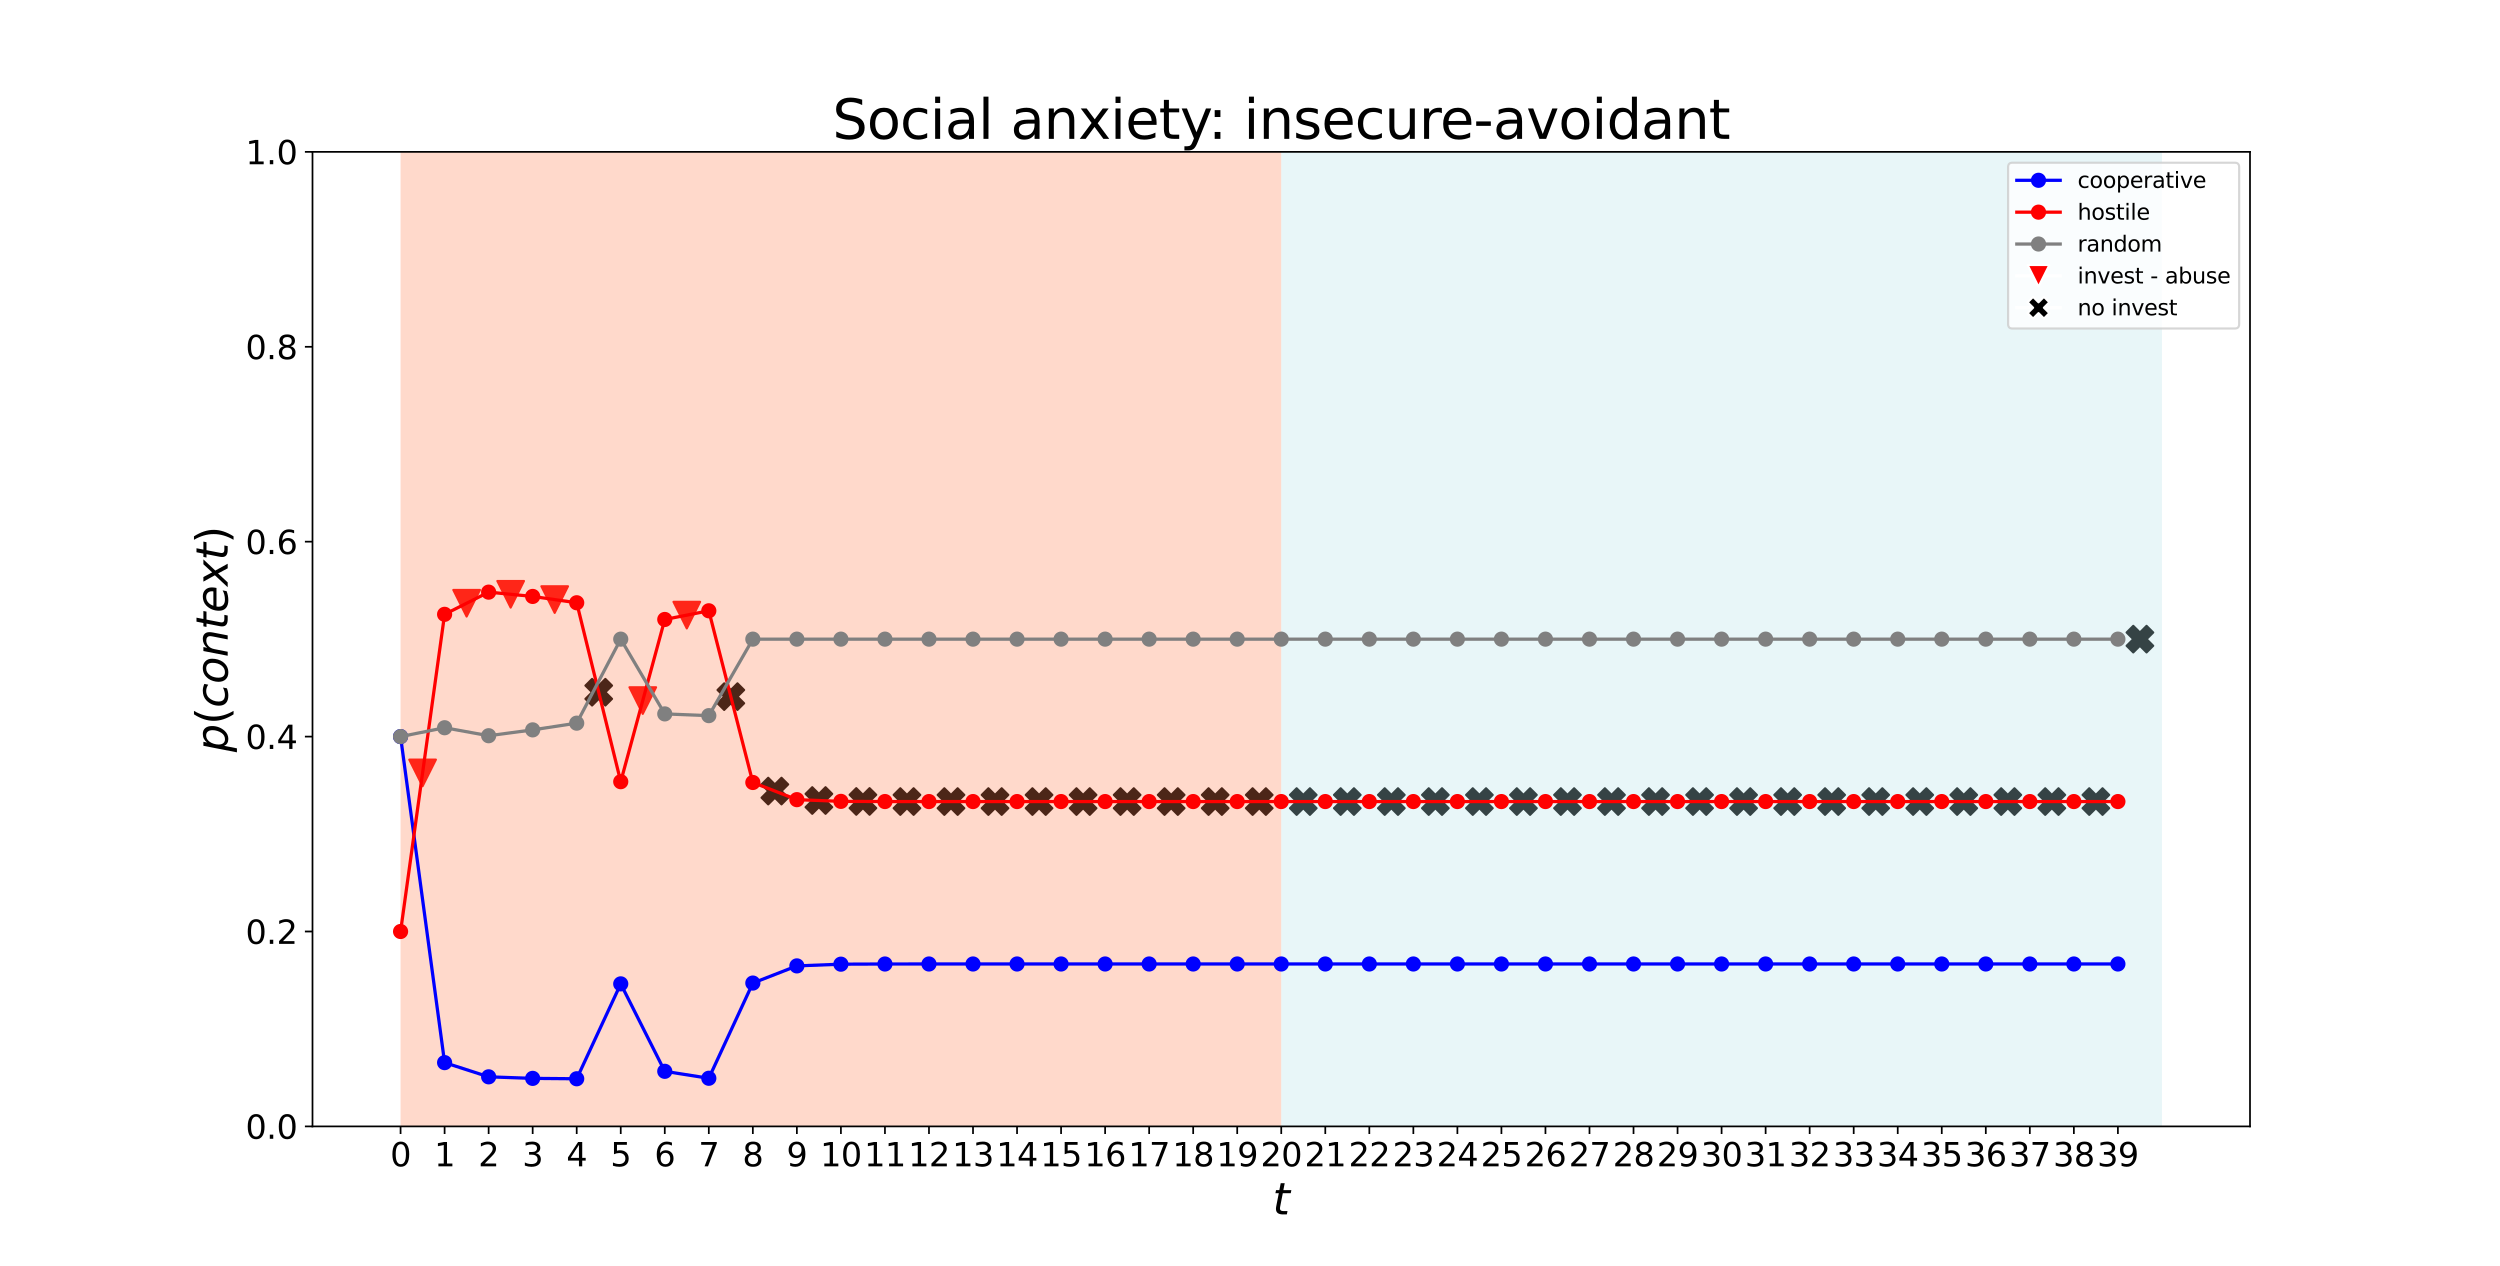 <?xml version="1.0" encoding="utf-8" standalone="no"?>
<!DOCTYPE svg PUBLIC "-//W3C//DTD SVG 1.1//EN"
  "http://www.w3.org/Graphics/SVG/1.1/DTD/svg11.dtd">
<svg height="583.2pt" version="1.1" viewBox="0 0 1152 583.2" width="1152pt" xmlns="http://www.w3.org/2000/svg" xmlns:xlink="http://www.w3.org/1999/xlink">
 <defs>
  <style type="text/css">*{stroke-linecap:butt;stroke-linejoin:round;}</style>
 </defs>
 <g id="figure_1">
  <g id="patch_1">
   <path d="M 0 583.2 
L 1152 583.2 
L 1152 0 
L 0 0 
z
" style="fill:#ffffff;"/>
  </g>
  <g id="axes_1">
   <g id="patch_2">
    <path d="M 144 519.048 
L 1036.8 519.048 
L 1036.8 69.984 
L 144 69.984 
z
" style="fill:#ffffff;"/>
   </g>
   <g id="PathCollection_1">
    <path clip-path="url(#p1d277900c6)" d="M 194.727 362.284 
L 200.851 350.037 
L 188.604 350.037 
z
" style="fill:#ff0000;stroke:#ff0000;"/>
    <path clip-path="url(#p1d277900c6)" d="M 215.018 284.095 
L 221.142 271.847 
L 208.894 271.847 
z
" style="fill:#ff0000;stroke:#ff0000;"/>
    <path clip-path="url(#p1d277900c6)" d="M 235.309 279.972 
L 241.433 267.724 
L 229.185 267.724 
z
" style="fill:#ff0000;stroke:#ff0000;"/>
    <path clip-path="url(#p1d277900c6)" d="M 255.6 282.419 
L 261.724 270.171 
L 249.476 270.171 
z
" style="fill:#ff0000;stroke:#ff0000;"/>
    <path clip-path="url(#p1d277900c6)" d="M 272.829 325.099 
L 275.891 322.037 
L 278.953 325.099 
L 282.015 322.037 
L 278.953 318.975 
L 282.015 315.913 
L 278.953 312.852 
L 275.891 315.913 
L 272.829 312.852 
L 269.767 315.913 
L 272.829 318.975 
L 269.767 322.037 
z
" style="stroke:#000000;"/>
    <path clip-path="url(#p1d277900c6)" d="M 296.182 328.949 
L 302.306 316.702 
L 290.058 316.702 
z
" style="fill:#ff0000;stroke:#ff0000;"/>
    <path clip-path="url(#p1d277900c6)" d="M 316.473 289.575 
L 322.596 277.328 
L 310.349 277.328 
z
" style="fill:#ff0000;stroke:#ff0000;"/>
    <path clip-path="url(#p1d277900c6)" d="M 333.702 327.134 
L 336.764 324.072 
L 339.825 327.134 
L 342.887 324.072 
L 339.825 321.01 
L 342.887 317.948 
L 339.825 314.886 
L 336.764 317.948 
L 333.702 314.886 
L 330.64 317.948 
L 333.702 321.01 
L 330.64 324.072 
z
" style="stroke:#000000;"/>
    <path clip-path="url(#p1d277900c6)" d="M 353.993 370.649 
L 357.055 367.587 
L 360.116 370.649 
L 363.178 367.587 
L 360.116 364.525 
L 363.178 361.463 
L 360.116 358.401 
L 357.055 361.463 
L 353.993 358.401 
L 350.931 361.463 
L 353.993 364.525 
L 350.931 367.587 
z
" style="stroke:#000000;"/>
    <path clip-path="url(#p1d277900c6)" d="M 374.284 375 
L 377.345 371.938 
L 380.407 375 
L 383.469 371.938 
L 380.407 368.876 
L 383.469 365.815 
L 380.407 362.753 
L 377.345 365.815 
L 374.284 362.753 
L 371.222 365.815 
L 374.284 368.876 
L 371.222 371.938 
z
" style="stroke:#000000;"/>
    <path clip-path="url(#p1d277900c6)" d="M 394.575 375.435 
L 397.636 372.374 
L 400.698 375.435 
L 403.76 372.374 
L 400.698 369.312 
L 403.76 366.25 
L 400.698 363.188 
L 397.636 366.25 
L 394.575 363.188 
L 391.513 366.25 
L 394.575 369.312 
L 391.513 372.374 
z
" style="stroke:#000000;"/>
    <path clip-path="url(#p1d277900c6)" d="M 414.865 375.479 
L 417.927 372.417 
L 420.989 375.479 
L 424.051 372.417 
L 420.989 369.355 
L 424.051 366.293 
L 420.989 363.231 
L 417.927 366.293 
L 414.865 363.231 
L 411.804 366.293 
L 414.865 369.355 
L 411.804 372.417 
z
" style="stroke:#000000;"/>
    <path clip-path="url(#p1d277900c6)" d="M 435.156 375.483 
L 438.218 372.421 
L 441.28 375.483 
L 444.342 372.421 
L 441.28 369.36 
L 444.342 366.298 
L 441.28 363.236 
L 438.218 366.298 
L 435.156 363.236 
L 432.094 366.298 
L 435.156 369.36 
L 432.094 372.421 
z
" style="stroke:#000000;"/>
    <path clip-path="url(#p1d277900c6)" d="M 455.447 375.484 
L 458.509 372.422 
L 461.571 375.484 
L 464.633 372.422 
L 461.571 369.36 
L 464.633 366.298 
L 461.571 363.236 
L 458.509 366.298 
L 455.447 363.236 
L 452.385 366.298 
L 455.447 369.36 
L 452.385 372.422 
z
" style="stroke:#000000;"/>
    <path clip-path="url(#p1d277900c6)" d="M 475.738 375.484 
L 478.8 372.422 
L 481.862 375.484 
L 484.924 372.422 
L 481.862 369.36 
L 484.924 366.298 
L 481.862 363.236 
L 478.8 366.298 
L 475.738 363.236 
L 472.676 366.298 
L 475.738 369.36 
L 472.676 372.422 
z
" style="stroke:#000000;"/>
    <path clip-path="url(#p1d277900c6)" d="M 496.029 375.484 
L 499.091 372.422 
L 502.153 375.484 
L 505.215 372.422 
L 502.153 369.36 
L 505.215 366.298 
L 502.153 363.236 
L 499.091 366.298 
L 496.029 363.236 
L 492.967 366.298 
L 496.029 369.36 
L 492.967 372.422 
z
" style="stroke:#000000;"/>
    <path clip-path="url(#p1d277900c6)" d="M 516.32 375.484 
L 519.382 372.422 
L 522.444 375.484 
L 525.506 372.422 
L 522.444 369.36 
L 525.506 366.298 
L 522.444 363.236 
L 519.382 366.298 
L 516.32 363.236 
L 513.258 366.298 
L 516.32 369.36 
L 513.258 372.422 
z
" style="stroke:#000000;"/>
    <path clip-path="url(#p1d277900c6)" d="M 536.611 375.484 
L 539.673 372.422 
L 542.735 375.484 
L 545.796 372.422 
L 542.735 369.36 
L 545.796 366.298 
L 542.735 363.236 
L 539.673 366.298 
L 536.611 363.236 
L 533.549 366.298 
L 536.611 369.36 
L 533.549 372.422 
z
" style="stroke:#000000;"/>
    <path clip-path="url(#p1d277900c6)" d="M 556.902 375.484 
L 559.964 372.422 
L 563.025 375.484 
L 566.087 372.422 
L 563.025 369.36 
L 566.087 366.298 
L 563.025 363.236 
L 559.964 366.298 
L 556.902 363.236 
L 553.84 366.298 
L 556.902 369.36 
L 553.84 372.422 
z
" style="stroke:#000000;"/>
    <path clip-path="url(#p1d277900c6)" d="M 577.193 375.484 
L 580.255 372.422 
L 583.316 375.484 
L 586.378 372.422 
L 583.316 369.36 
L 586.378 366.298 
L 583.316 363.236 
L 580.255 366.298 
L 577.193 363.236 
L 574.131 366.298 
L 577.193 369.36 
L 574.131 372.422 
z
" style="stroke:#000000;"/>
    <path clip-path="url(#p1d277900c6)" d="M 597.484 375.484 
L 600.545 372.422 
L 603.607 375.484 
L 606.669 372.422 
L 603.607 369.36 
L 606.669 366.298 
L 603.607 363.236 
L 600.545 366.298 
L 597.484 363.236 
L 594.422 366.298 
L 597.484 369.36 
L 594.422 372.422 
z
" style="stroke:#000000;"/>
    <path clip-path="url(#p1d277900c6)" d="M 617.775 375.484 
L 620.836 372.422 
L 623.898 375.484 
L 626.96 372.422 
L 623.898 369.36 
L 626.96 366.298 
L 623.898 363.236 
L 620.836 366.298 
L 617.775 363.236 
L 614.713 366.298 
L 617.775 369.36 
L 614.713 372.422 
z
" style="stroke:#000000;"/>
    <path clip-path="url(#p1d277900c6)" d="M 638.065 375.484 
L 641.127 372.422 
L 644.189 375.484 
L 647.251 372.422 
L 644.189 369.36 
L 647.251 366.298 
L 644.189 363.236 
L 641.127 366.298 
L 638.065 363.236 
L 635.004 366.298 
L 638.065 369.36 
L 635.004 372.422 
z
" style="stroke:#000000;"/>
    <path clip-path="url(#p1d277900c6)" d="M 658.356 375.484 
L 661.418 372.422 
L 664.48 375.484 
L 667.542 372.422 
L 664.48 369.36 
L 667.542 366.298 
L 664.48 363.236 
L 661.418 366.298 
L 658.356 363.236 
L 655.294 366.298 
L 658.356 369.36 
L 655.294 372.422 
z
" style="stroke:#000000;"/>
    <path clip-path="url(#p1d277900c6)" d="M 678.647 375.484 
L 681.709 372.422 
L 684.771 375.484 
L 687.833 372.422 
L 684.771 369.36 
L 687.833 366.298 
L 684.771 363.236 
L 681.709 366.298 
L 678.647 363.236 
L 675.585 366.298 
L 678.647 369.36 
L 675.585 372.422 
z
" style="stroke:#000000;"/>
    <path clip-path="url(#p1d277900c6)" d="M 698.938 375.484 
L 702 372.422 
L 705.062 375.484 
L 708.124 372.422 
L 705.062 369.36 
L 708.124 366.298 
L 705.062 363.236 
L 702 366.298 
L 698.938 363.236 
L 695.876 366.298 
L 698.938 369.36 
L 695.876 372.422 
z
" style="stroke:#000000;"/>
    <path clip-path="url(#p1d277900c6)" d="M 719.229 375.484 
L 722.291 372.422 
L 725.353 375.484 
L 728.415 372.422 
L 725.353 369.36 
L 728.415 366.298 
L 725.353 363.236 
L 722.291 366.298 
L 719.229 363.236 
L 716.167 366.298 
L 719.229 369.36 
L 716.167 372.422 
z
" style="stroke:#000000;"/>
    <path clip-path="url(#p1d277900c6)" d="M 739.52 375.484 
L 742.582 372.422 
L 745.644 375.484 
L 748.706 372.422 
L 745.644 369.36 
L 748.706 366.298 
L 745.644 363.236 
L 742.582 366.298 
L 739.52 363.236 
L 736.458 366.298 
L 739.52 369.36 
L 736.458 372.422 
z
" style="stroke:#000000;"/>
    <path clip-path="url(#p1d277900c6)" d="M 759.811 375.484 
L 762.873 372.422 
L 765.935 375.484 
L 768.996 372.422 
L 765.935 369.36 
L 768.996 366.298 
L 765.935 363.236 
L 762.873 366.298 
L 759.811 363.236 
L 756.749 366.298 
L 759.811 369.36 
L 756.749 372.422 
z
" style="stroke:#000000;"/>
    <path clip-path="url(#p1d277900c6)" d="M 780.102 375.484 
L 783.164 372.422 
L 786.225 375.484 
L 789.287 372.422 
L 786.225 369.36 
L 789.287 366.298 
L 786.225 363.236 
L 783.164 366.298 
L 780.102 363.236 
L 777.04 366.298 
L 780.102 369.36 
L 777.04 372.422 
z
" style="stroke:#000000;"/>
    <path clip-path="url(#p1d277900c6)" d="M 800.393 375.484 
L 803.455 372.422 
L 806.516 375.484 
L 809.578 372.422 
L 806.516 369.36 
L 809.578 366.298 
L 806.516 363.236 
L 803.455 366.298 
L 800.393 363.236 
L 797.331 366.298 
L 800.393 369.36 
L 797.331 372.422 
z
" style="stroke:#000000;"/>
    <path clip-path="url(#p1d277900c6)" d="M 820.684 375.484 
L 823.745 372.422 
L 826.807 375.484 
L 829.869 372.422 
L 826.807 369.36 
L 829.869 366.298 
L 826.807 363.236 
L 823.745 366.298 
L 820.684 363.236 
L 817.622 366.298 
L 820.684 369.36 
L 817.622 372.422 
z
" style="stroke:#000000;"/>
    <path clip-path="url(#p1d277900c6)" d="M 840.975 375.484 
L 844.036 372.422 
L 847.098 375.484 
L 850.16 372.422 
L 847.098 369.36 
L 850.16 366.298 
L 847.098 363.236 
L 844.036 366.298 
L 840.975 363.236 
L 837.913 366.298 
L 840.975 369.36 
L 837.913 372.422 
z
" style="stroke:#000000;"/>
    <path clip-path="url(#p1d277900c6)" d="M 861.265 375.484 
L 864.327 372.422 
L 867.389 375.484 
L 870.451 372.422 
L 867.389 369.36 
L 870.451 366.298 
L 867.389 363.236 
L 864.327 366.298 
L 861.265 363.236 
L 858.204 366.298 
L 861.265 369.36 
L 858.204 372.422 
z
" style="stroke:#000000;"/>
    <path clip-path="url(#p1d277900c6)" d="M 881.556 375.484 
L 884.618 372.422 
L 887.68 375.484 
L 890.742 372.422 
L 887.68 369.36 
L 890.742 366.298 
L 887.68 363.236 
L 884.618 366.298 
L 881.556 363.236 
L 878.494 366.298 
L 881.556 369.36 
L 878.494 372.422 
z
" style="stroke:#000000;"/>
    <path clip-path="url(#p1d277900c6)" d="M 901.847 375.484 
L 904.909 372.422 
L 907.971 375.484 
L 911.033 372.422 
L 907.971 369.36 
L 911.033 366.298 
L 907.971 363.236 
L 904.909 366.298 
L 901.847 363.236 
L 898.785 366.298 
L 901.847 369.36 
L 898.785 372.422 
z
" style="stroke:#000000;"/>
    <path clip-path="url(#p1d277900c6)" d="M 922.138 375.484 
L 925.2 372.422 
L 928.262 375.484 
L 931.324 372.422 
L 928.262 369.36 
L 931.324 366.298 
L 928.262 363.236 
L 925.2 366.298 
L 922.138 363.236 
L 919.076 366.298 
L 922.138 369.36 
L 919.076 372.422 
z
" style="stroke:#000000;"/>
    <path clip-path="url(#p1d277900c6)" d="M 942.429 375.484 
L 945.491 372.422 
L 948.553 375.484 
L 951.615 372.422 
L 948.553 369.36 
L 951.615 366.298 
L 948.553 363.236 
L 945.491 366.298 
L 942.429 363.236 
L 939.367 366.298 
L 942.429 369.36 
L 939.367 372.422 
z
" style="stroke:#000000;"/>
    <path clip-path="url(#p1d277900c6)" d="M 962.72 375.484 
L 965.782 372.422 
L 968.844 375.484 
L 971.906 372.422 
L 968.844 369.36 
L 971.906 366.298 
L 968.844 363.236 
L 965.782 366.298 
L 962.72 363.236 
L 959.658 366.298 
L 962.72 369.36 
L 959.658 372.422 
z
" style="stroke:#000000;"/>
    <path clip-path="url(#p1d277900c6)" d="M 983.011 300.64 
L 986.073 297.578 
L 989.135 300.64 
L 992.196 297.578 
L 989.135 294.516 
L 992.196 291.454 
L 989.135 288.392 
L 986.073 291.454 
L 983.011 288.392 
L 979.949 291.454 
L 983.011 294.516 
L 979.949 297.578 
z
" style="stroke:#000000;"/>
   </g>
   <g id="patch_3">
    <path clip-path="url(#p1d277900c6)" d="M 184.582 519.048 
L 184.582 69.984 
L 590.4 69.984 
L 590.4 519.048 
z
" style="fill:#ff7f50;opacity:0.3;"/>
   </g>
   <g id="patch_4">
    <path clip-path="url(#p1d277900c6)" d="M 590.4 519.048 
L 590.4 69.984 
L 996.218 69.984 
L 996.218 519.048 
z
" style="fill:#b0e0e6;opacity:0.3;"/>
   </g>
   <g id="matplotlib.axis_1">
    <g id="xtick_1">
     <g id="line2d_1">
      <defs>
       <path d="M 0 0 
L 0 3.5 
" id="ma2a4e0b6c2" style="stroke:#000000;stroke-width:0.8;"/>
      </defs>
      <g>
       <use style="stroke:#000000;stroke-width:0.8;" x="184.582" xlink:href="#ma2a4e0b6c2" y="519.048"/>
      </g>
     </g>
     <g id="text_1">
      <!-- 0 -->
      <g transform="translate(179.81 537.446)scale(0.15 -0.15)">
       <defs>
        <path d="M 2034 4250 
Q 1547 4250 1301 3770 
Q 1056 3291 1056 2328 
Q 1056 1369 1301 889 
Q 1547 409 2034 409 
Q 2525 409 2770 889 
Q 3016 1369 3016 2328 
Q 3016 3291 2770 3770 
Q 2525 4250 2034 4250 
z
M 2034 4750 
Q 2819 4750 3233 4129 
Q 3647 3509 3647 2328 
Q 3647 1150 3233 529 
Q 2819 -91 2034 -91 
Q 1250 -91 836 529 
Q 422 1150 422 2328 
Q 422 3509 836 4129 
Q 1250 4750 2034 4750 
z
" id="DejaVuSans-30" transform="scale(0.016)"/>
       </defs>
       <use xlink:href="#DejaVuSans-30"/>
      </g>
     </g>
    </g>
    <g id="xtick_2">
     <g id="line2d_2">
      <g>
       <use style="stroke:#000000;stroke-width:0.8;" x="204.873" xlink:href="#ma2a4e0b6c2" y="519.048"/>
      </g>
     </g>
     <g id="text_2">
      <!-- 1 -->
      <g transform="translate(200.101 537.446)scale(0.15 -0.15)">
       <defs>
        <path d="M 794 531 
L 1825 531 
L 1825 4091 
L 703 3866 
L 703 4441 
L 1819 4666 
L 2450 4666 
L 2450 531 
L 3481 531 
L 3481 0 
L 794 0 
L 794 531 
z
" id="DejaVuSans-31" transform="scale(0.016)"/>
       </defs>
       <use xlink:href="#DejaVuSans-31"/>
      </g>
     </g>
    </g>
    <g id="xtick_3">
     <g id="line2d_3">
      <g>
       <use style="stroke:#000000;stroke-width:0.8;" x="225.164" xlink:href="#ma2a4e0b6c2" y="519.048"/>
      </g>
     </g>
     <g id="text_3">
      <!-- 2 -->
      <g transform="translate(220.392 537.446)scale(0.15 -0.15)">
       <defs>
        <path d="M 1228 531 
L 3431 531 
L 3431 0 
L 469 0 
L 469 531 
Q 828 903 1448 1529 
Q 2069 2156 2228 2338 
Q 2531 2678 2651 2914 
Q 2772 3150 2772 3378 
Q 2772 3750 2511 3984 
Q 2250 4219 1831 4219 
Q 1534 4219 1204 4116 
Q 875 4013 500 3803 
L 500 4441 
Q 881 4594 1212 4672 
Q 1544 4750 1819 4750 
Q 2544 4750 2975 4387 
Q 3406 4025 3406 3419 
Q 3406 3131 3298 2873 
Q 3191 2616 2906 2266 
Q 2828 2175 2409 1742 
Q 1991 1309 1228 531 
z
" id="DejaVuSans-32" transform="scale(0.016)"/>
       </defs>
       <use xlink:href="#DejaVuSans-32"/>
      </g>
     </g>
    </g>
    <g id="xtick_4">
     <g id="line2d_4">
      <g>
       <use style="stroke:#000000;stroke-width:0.8;" x="245.455" xlink:href="#ma2a4e0b6c2" y="519.048"/>
      </g>
     </g>
     <g id="text_4">
      <!-- 3 -->
      <g transform="translate(240.683 537.446)scale(0.15 -0.15)">
       <defs>
        <path d="M 2597 2516 
Q 3050 2419 3304 2112 
Q 3559 1806 3559 1356 
Q 3559 666 3084 287 
Q 2609 -91 1734 -91 
Q 1441 -91 1130 -33 
Q 819 25 488 141 
L 488 750 
Q 750 597 1062 519 
Q 1375 441 1716 441 
Q 2309 441 2620 675 
Q 2931 909 2931 1356 
Q 2931 1769 2642 2001 
Q 2353 2234 1838 2234 
L 1294 2234 
L 1294 2753 
L 1863 2753 
Q 2328 2753 2575 2939 
Q 2822 3125 2822 3475 
Q 2822 3834 2567 4026 
Q 2313 4219 1838 4219 
Q 1578 4219 1281 4162 
Q 984 4106 628 3988 
L 628 4550 
Q 988 4650 1302 4700 
Q 1616 4750 1894 4750 
Q 2613 4750 3031 4423 
Q 3450 4097 3450 3541 
Q 3450 3153 3228 2886 
Q 3006 2619 2597 2516 
z
" id="DejaVuSans-33" transform="scale(0.016)"/>
       </defs>
       <use xlink:href="#DejaVuSans-33"/>
      </g>
     </g>
    </g>
    <g id="xtick_5">
     <g id="line2d_5">
      <g>
       <use style="stroke:#000000;stroke-width:0.8;" x="265.745" xlink:href="#ma2a4e0b6c2" y="519.048"/>
      </g>
     </g>
     <g id="text_5">
      <!-- 4 -->
      <g transform="translate(260.974 537.446)scale(0.15 -0.15)">
       <defs>
        <path d="M 2419 4116 
L 825 1625 
L 2419 1625 
L 2419 4116 
z
M 2253 4666 
L 3047 4666 
L 3047 1625 
L 3713 1625 
L 3713 1100 
L 3047 1100 
L 3047 0 
L 2419 0 
L 2419 1100 
L 313 1100 
L 313 1709 
L 2253 4666 
z
" id="DejaVuSans-34" transform="scale(0.016)"/>
       </defs>
       <use xlink:href="#DejaVuSans-34"/>
      </g>
     </g>
    </g>
    <g id="xtick_6">
     <g id="line2d_6">
      <g>
       <use style="stroke:#000000;stroke-width:0.8;" x="286.036" xlink:href="#ma2a4e0b6c2" y="519.048"/>
      </g>
     </g>
     <g id="text_6">
      <!-- 5 -->
      <g transform="translate(281.264 537.446)scale(0.15 -0.15)">
       <defs>
        <path d="M 691 4666 
L 3169 4666 
L 3169 4134 
L 1269 4134 
L 1269 2991 
Q 1406 3038 1543 3061 
Q 1681 3084 1819 3084 
Q 2600 3084 3056 2656 
Q 3513 2228 3513 1497 
Q 3513 744 3044 326 
Q 2575 -91 1722 -91 
Q 1428 -91 1123 -41 
Q 819 9 494 109 
L 494 744 
Q 775 591 1075 516 
Q 1375 441 1709 441 
Q 2250 441 2565 725 
Q 2881 1009 2881 1497 
Q 2881 1984 2565 2268 
Q 2250 2553 1709 2553 
Q 1456 2553 1204 2497 
Q 953 2441 691 2322 
L 691 4666 
z
" id="DejaVuSans-35" transform="scale(0.016)"/>
       </defs>
       <use xlink:href="#DejaVuSans-35"/>
      </g>
     </g>
    </g>
    <g id="xtick_7">
     <g id="line2d_7">
      <g>
       <use style="stroke:#000000;stroke-width:0.8;" x="306.327" xlink:href="#ma2a4e0b6c2" y="519.048"/>
      </g>
     </g>
     <g id="text_7">
      <!-- 6 -->
      <g transform="translate(301.555 537.446)scale(0.15 -0.15)">
       <defs>
        <path d="M 2113 2584 
Q 1688 2584 1439 2293 
Q 1191 2003 1191 1497 
Q 1191 994 1439 701 
Q 1688 409 2113 409 
Q 2538 409 2786 701 
Q 3034 994 3034 1497 
Q 3034 2003 2786 2293 
Q 2538 2584 2113 2584 
z
M 3366 4563 
L 3366 3988 
Q 3128 4100 2886 4159 
Q 2644 4219 2406 4219 
Q 1781 4219 1451 3797 
Q 1122 3375 1075 2522 
Q 1259 2794 1537 2939 
Q 1816 3084 2150 3084 
Q 2853 3084 3261 2657 
Q 3669 2231 3669 1497 
Q 3669 778 3244 343 
Q 2819 -91 2113 -91 
Q 1303 -91 875 529 
Q 447 1150 447 2328 
Q 447 3434 972 4092 
Q 1497 4750 2381 4750 
Q 2619 4750 2861 4703 
Q 3103 4656 3366 4563 
z
" id="DejaVuSans-36" transform="scale(0.016)"/>
       </defs>
       <use xlink:href="#DejaVuSans-36"/>
      </g>
     </g>
    </g>
    <g id="xtick_8">
     <g id="line2d_8">
      <g>
       <use style="stroke:#000000;stroke-width:0.8;" x="326.618" xlink:href="#ma2a4e0b6c2" y="519.048"/>
      </g>
     </g>
     <g id="text_8">
      <!-- 7 -->
      <g transform="translate(321.846 537.446)scale(0.15 -0.15)">
       <defs>
        <path d="M 525 4666 
L 3525 4666 
L 3525 4397 
L 1831 0 
L 1172 0 
L 2766 4134 
L 525 4134 
L 525 4666 
z
" id="DejaVuSans-37" transform="scale(0.016)"/>
       </defs>
       <use xlink:href="#DejaVuSans-37"/>
      </g>
     </g>
    </g>
    <g id="xtick_9">
     <g id="line2d_9">
      <g>
       <use style="stroke:#000000;stroke-width:0.8;" x="346.909" xlink:href="#ma2a4e0b6c2" y="519.048"/>
      </g>
     </g>
     <g id="text_9">
      <!-- 8 -->
      <g transform="translate(342.137 537.446)scale(0.15 -0.15)">
       <defs>
        <path d="M 2034 2216 
Q 1584 2216 1326 1975 
Q 1069 1734 1069 1313 
Q 1069 891 1326 650 
Q 1584 409 2034 409 
Q 2484 409 2743 651 
Q 3003 894 3003 1313 
Q 3003 1734 2745 1975 
Q 2488 2216 2034 2216 
z
M 1403 2484 
Q 997 2584 770 2862 
Q 544 3141 544 3541 
Q 544 4100 942 4425 
Q 1341 4750 2034 4750 
Q 2731 4750 3128 4425 
Q 3525 4100 3525 3541 
Q 3525 3141 3298 2862 
Q 3072 2584 2669 2484 
Q 3125 2378 3379 2068 
Q 3634 1759 3634 1313 
Q 3634 634 3220 271 
Q 2806 -91 2034 -91 
Q 1263 -91 848 271 
Q 434 634 434 1313 
Q 434 1759 690 2068 
Q 947 2378 1403 2484 
z
M 1172 3481 
Q 1172 3119 1398 2916 
Q 1625 2713 2034 2713 
Q 2441 2713 2670 2916 
Q 2900 3119 2900 3481 
Q 2900 3844 2670 4047 
Q 2441 4250 2034 4250 
Q 1625 4250 1398 4047 
Q 1172 3844 1172 3481 
z
" id="DejaVuSans-38" transform="scale(0.016)"/>
       </defs>
       <use xlink:href="#DejaVuSans-38"/>
      </g>
     </g>
    </g>
    <g id="xtick_10">
     <g id="line2d_10">
      <g>
       <use style="stroke:#000000;stroke-width:0.8;" x="367.2" xlink:href="#ma2a4e0b6c2" y="519.048"/>
      </g>
     </g>
     <g id="text_10">
      <!-- 9 -->
      <g transform="translate(362.428 537.446)scale(0.15 -0.15)">
       <defs>
        <path d="M 703 97 
L 703 672 
Q 941 559 1184 500 
Q 1428 441 1663 441 
Q 2288 441 2617 861 
Q 2947 1281 2994 2138 
Q 2813 1869 2534 1725 
Q 2256 1581 1919 1581 
Q 1219 1581 811 2004 
Q 403 2428 403 3163 
Q 403 3881 828 4315 
Q 1253 4750 1959 4750 
Q 2769 4750 3195 4129 
Q 3622 3509 3622 2328 
Q 3622 1225 3098 567 
Q 2575 -91 1691 -91 
Q 1453 -91 1209 -44 
Q 966 3 703 97 
z
M 1959 2075 
Q 2384 2075 2632 2365 
Q 2881 2656 2881 3163 
Q 2881 3666 2632 3958 
Q 2384 4250 1959 4250 
Q 1534 4250 1286 3958 
Q 1038 3666 1038 3163 
Q 1038 2656 1286 2365 
Q 1534 2075 1959 2075 
z
" id="DejaVuSans-39" transform="scale(0.016)"/>
       </defs>
       <use xlink:href="#DejaVuSans-39"/>
      </g>
     </g>
    </g>
    <g id="xtick_11">
     <g id="line2d_11">
      <g>
       <use style="stroke:#000000;stroke-width:0.8;" x="387.491" xlink:href="#ma2a4e0b6c2" y="519.048"/>
      </g>
     </g>
     <g id="text_11">
      <!-- 10 -->
      <g transform="translate(377.947 537.446)scale(0.15 -0.15)">
       <use xlink:href="#DejaVuSans-31"/>
       <use x="63.623" xlink:href="#DejaVuSans-30"/>
      </g>
     </g>
    </g>
    <g id="xtick_12">
     <g id="line2d_12">
      <g>
       <use style="stroke:#000000;stroke-width:0.8;" x="407.782" xlink:href="#ma2a4e0b6c2" y="519.048"/>
      </g>
     </g>
     <g id="text_12">
      <!-- 11 -->
      <g transform="translate(398.238 537.446)scale(0.15 -0.15)">
       <use xlink:href="#DejaVuSans-31"/>
       <use x="63.623" xlink:href="#DejaVuSans-31"/>
      </g>
     </g>
    </g>
    <g id="xtick_13">
     <g id="line2d_13">
      <g>
       <use style="stroke:#000000;stroke-width:0.8;" x="428.073" xlink:href="#ma2a4e0b6c2" y="519.048"/>
      </g>
     </g>
     <g id="text_13">
      <!-- 12 -->
      <g transform="translate(418.529 537.446)scale(0.15 -0.15)">
       <use xlink:href="#DejaVuSans-31"/>
       <use x="63.623" xlink:href="#DejaVuSans-32"/>
      </g>
     </g>
    </g>
    <g id="xtick_14">
     <g id="line2d_14">
      <g>
       <use style="stroke:#000000;stroke-width:0.8;" x="448.364" xlink:href="#ma2a4e0b6c2" y="519.048"/>
      </g>
     </g>
     <g id="text_14">
      <!-- 13 -->
      <g transform="translate(438.82 537.446)scale(0.15 -0.15)">
       <use xlink:href="#DejaVuSans-31"/>
       <use x="63.623" xlink:href="#DejaVuSans-33"/>
      </g>
     </g>
    </g>
    <g id="xtick_15">
     <g id="line2d_15">
      <g>
       <use style="stroke:#000000;stroke-width:0.8;" x="468.655" xlink:href="#ma2a4e0b6c2" y="519.048"/>
      </g>
     </g>
     <g id="text_15">
      <!-- 14 -->
      <g transform="translate(459.111 537.446)scale(0.15 -0.15)">
       <use xlink:href="#DejaVuSans-31"/>
       <use x="63.623" xlink:href="#DejaVuSans-34"/>
      </g>
     </g>
    </g>
    <g id="xtick_16">
     <g id="line2d_16">
      <g>
       <use style="stroke:#000000;stroke-width:0.8;" x="488.945" xlink:href="#ma2a4e0b6c2" y="519.048"/>
      </g>
     </g>
     <g id="text_16">
      <!-- 15 -->
      <g transform="translate(479.402 537.446)scale(0.15 -0.15)">
       <use xlink:href="#DejaVuSans-31"/>
       <use x="63.623" xlink:href="#DejaVuSans-35"/>
      </g>
     </g>
    </g>
    <g id="xtick_17">
     <g id="line2d_17">
      <g>
       <use style="stroke:#000000;stroke-width:0.8;" x="509.236" xlink:href="#ma2a4e0b6c2" y="519.048"/>
      </g>
     </g>
     <g id="text_17">
      <!-- 16 -->
      <g transform="translate(499.693 537.446)scale(0.15 -0.15)">
       <use xlink:href="#DejaVuSans-31"/>
       <use x="63.623" xlink:href="#DejaVuSans-36"/>
      </g>
     </g>
    </g>
    <g id="xtick_18">
     <g id="line2d_18">
      <g>
       <use style="stroke:#000000;stroke-width:0.8;" x="529.527" xlink:href="#ma2a4e0b6c2" y="519.048"/>
      </g>
     </g>
     <g id="text_18">
      <!-- 17 -->
      <g transform="translate(519.984 537.446)scale(0.15 -0.15)">
       <use xlink:href="#DejaVuSans-31"/>
       <use x="63.623" xlink:href="#DejaVuSans-37"/>
      </g>
     </g>
    </g>
    <g id="xtick_19">
     <g id="line2d_19">
      <g>
       <use style="stroke:#000000;stroke-width:0.8;" x="549.818" xlink:href="#ma2a4e0b6c2" y="519.048"/>
      </g>
     </g>
     <g id="text_19">
      <!-- 18 -->
      <g transform="translate(540.274 537.446)scale(0.15 -0.15)">
       <use xlink:href="#DejaVuSans-31"/>
       <use x="63.623" xlink:href="#DejaVuSans-38"/>
      </g>
     </g>
    </g>
    <g id="xtick_20">
     <g id="line2d_20">
      <g>
       <use style="stroke:#000000;stroke-width:0.8;" x="570.109" xlink:href="#ma2a4e0b6c2" y="519.048"/>
      </g>
     </g>
     <g id="text_20">
      <!-- 19 -->
      <g transform="translate(560.565 537.446)scale(0.15 -0.15)">
       <use xlink:href="#DejaVuSans-31"/>
       <use x="63.623" xlink:href="#DejaVuSans-39"/>
      </g>
     </g>
    </g>
    <g id="xtick_21">
     <g id="line2d_21">
      <g>
       <use style="stroke:#000000;stroke-width:0.8;" x="590.4" xlink:href="#ma2a4e0b6c2" y="519.048"/>
      </g>
     </g>
     <g id="text_21">
      <!-- 20 -->
      <g transform="translate(580.856 537.446)scale(0.15 -0.15)">
       <use xlink:href="#DejaVuSans-32"/>
       <use x="63.623" xlink:href="#DejaVuSans-30"/>
      </g>
     </g>
    </g>
    <g id="xtick_22">
     <g id="line2d_22">
      <g>
       <use style="stroke:#000000;stroke-width:0.8;" x="610.691" xlink:href="#ma2a4e0b6c2" y="519.048"/>
      </g>
     </g>
     <g id="text_22">
      <!-- 21 -->
      <g transform="translate(601.147 537.446)scale(0.15 -0.15)">
       <use xlink:href="#DejaVuSans-32"/>
       <use x="63.623" xlink:href="#DejaVuSans-31"/>
      </g>
     </g>
    </g>
    <g id="xtick_23">
     <g id="line2d_23">
      <g>
       <use style="stroke:#000000;stroke-width:0.8;" x="630.982" xlink:href="#ma2a4e0b6c2" y="519.048"/>
      </g>
     </g>
     <g id="text_23">
      <!-- 22 -->
      <g transform="translate(621.438 537.446)scale(0.15 -0.15)">
       <use xlink:href="#DejaVuSans-32"/>
       <use x="63.623" xlink:href="#DejaVuSans-32"/>
      </g>
     </g>
    </g>
    <g id="xtick_24">
     <g id="line2d_24">
      <g>
       <use style="stroke:#000000;stroke-width:0.8;" x="651.273" xlink:href="#ma2a4e0b6c2" y="519.048"/>
      </g>
     </g>
     <g id="text_24">
      <!-- 23 -->
      <g transform="translate(641.729 537.446)scale(0.15 -0.15)">
       <use xlink:href="#DejaVuSans-32"/>
       <use x="63.623" xlink:href="#DejaVuSans-33"/>
      </g>
     </g>
    </g>
    <g id="xtick_25">
     <g id="line2d_25">
      <g>
       <use style="stroke:#000000;stroke-width:0.8;" x="671.564" xlink:href="#ma2a4e0b6c2" y="519.048"/>
      </g>
     </g>
     <g id="text_25">
      <!-- 24 -->
      <g transform="translate(662.02 537.446)scale(0.15 -0.15)">
       <use xlink:href="#DejaVuSans-32"/>
       <use x="63.623" xlink:href="#DejaVuSans-34"/>
      </g>
     </g>
    </g>
    <g id="xtick_26">
     <g id="line2d_26">
      <g>
       <use style="stroke:#000000;stroke-width:0.8;" x="691.855" xlink:href="#ma2a4e0b6c2" y="519.048"/>
      </g>
     </g>
     <g id="text_26">
      <!-- 25 -->
      <g transform="translate(682.311 537.446)scale(0.15 -0.15)">
       <use xlink:href="#DejaVuSans-32"/>
       <use x="63.623" xlink:href="#DejaVuSans-35"/>
      </g>
     </g>
    </g>
    <g id="xtick_27">
     <g id="line2d_27">
      <g>
       <use style="stroke:#000000;stroke-width:0.8;" x="712.145" xlink:href="#ma2a4e0b6c2" y="519.048"/>
      </g>
     </g>
     <g id="text_27">
      <!-- 26 -->
      <g transform="translate(702.602 537.446)scale(0.15 -0.15)">
       <use xlink:href="#DejaVuSans-32"/>
       <use x="63.623" xlink:href="#DejaVuSans-36"/>
      </g>
     </g>
    </g>
    <g id="xtick_28">
     <g id="line2d_28">
      <g>
       <use style="stroke:#000000;stroke-width:0.8;" x="732.436" xlink:href="#ma2a4e0b6c2" y="519.048"/>
      </g>
     </g>
     <g id="text_28">
      <!-- 27 -->
      <g transform="translate(722.893 537.446)scale(0.15 -0.15)">
       <use xlink:href="#DejaVuSans-32"/>
       <use x="63.623" xlink:href="#DejaVuSans-37"/>
      </g>
     </g>
    </g>
    <g id="xtick_29">
     <g id="line2d_29">
      <g>
       <use style="stroke:#000000;stroke-width:0.8;" x="752.727" xlink:href="#ma2a4e0b6c2" y="519.048"/>
      </g>
     </g>
     <g id="text_29">
      <!-- 28 -->
      <g transform="translate(743.184 537.446)scale(0.15 -0.15)">
       <use xlink:href="#DejaVuSans-32"/>
       <use x="63.623" xlink:href="#DejaVuSans-38"/>
      </g>
     </g>
    </g>
    <g id="xtick_30">
     <g id="line2d_30">
      <g>
       <use style="stroke:#000000;stroke-width:0.8;" x="773.018" xlink:href="#ma2a4e0b6c2" y="519.048"/>
      </g>
     </g>
     <g id="text_30">
      <!-- 29 -->
      <g transform="translate(763.474 537.446)scale(0.15 -0.15)">
       <use xlink:href="#DejaVuSans-32"/>
       <use x="63.623" xlink:href="#DejaVuSans-39"/>
      </g>
     </g>
    </g>
    <g id="xtick_31">
     <g id="line2d_31">
      <g>
       <use style="stroke:#000000;stroke-width:0.8;" x="793.309" xlink:href="#ma2a4e0b6c2" y="519.048"/>
      </g>
     </g>
     <g id="text_31">
      <!-- 30 -->
      <g transform="translate(783.765 537.446)scale(0.15 -0.15)">
       <use xlink:href="#DejaVuSans-33"/>
       <use x="63.623" xlink:href="#DejaVuSans-30"/>
      </g>
     </g>
    </g>
    <g id="xtick_32">
     <g id="line2d_32">
      <g>
       <use style="stroke:#000000;stroke-width:0.8;" x="813.6" xlink:href="#ma2a4e0b6c2" y="519.048"/>
      </g>
     </g>
     <g id="text_32">
      <!-- 31 -->
      <g transform="translate(804.056 537.446)scale(0.15 -0.15)">
       <use xlink:href="#DejaVuSans-33"/>
       <use x="63.623" xlink:href="#DejaVuSans-31"/>
      </g>
     </g>
    </g>
    <g id="xtick_33">
     <g id="line2d_33">
      <g>
       <use style="stroke:#000000;stroke-width:0.8;" x="833.891" xlink:href="#ma2a4e0b6c2" y="519.048"/>
      </g>
     </g>
     <g id="text_33">
      <!-- 32 -->
      <g transform="translate(824.347 537.446)scale(0.15 -0.15)">
       <use xlink:href="#DejaVuSans-33"/>
       <use x="63.623" xlink:href="#DejaVuSans-32"/>
      </g>
     </g>
    </g>
    <g id="xtick_34">
     <g id="line2d_34">
      <g>
       <use style="stroke:#000000;stroke-width:0.8;" x="854.182" xlink:href="#ma2a4e0b6c2" y="519.048"/>
      </g>
     </g>
     <g id="text_34">
      <!-- 33 -->
      <g transform="translate(844.638 537.446)scale(0.15 -0.15)">
       <use xlink:href="#DejaVuSans-33"/>
       <use x="63.623" xlink:href="#DejaVuSans-33"/>
      </g>
     </g>
    </g>
    <g id="xtick_35">
     <g id="line2d_35">
      <g>
       <use style="stroke:#000000;stroke-width:0.8;" x="874.473" xlink:href="#ma2a4e0b6c2" y="519.048"/>
      </g>
     </g>
     <g id="text_35">
      <!-- 34 -->
      <g transform="translate(864.929 537.446)scale(0.15 -0.15)">
       <use xlink:href="#DejaVuSans-33"/>
       <use x="63.623" xlink:href="#DejaVuSans-34"/>
      </g>
     </g>
    </g>
    <g id="xtick_36">
     <g id="line2d_36">
      <g>
       <use style="stroke:#000000;stroke-width:0.8;" x="894.764" xlink:href="#ma2a4e0b6c2" y="519.048"/>
      </g>
     </g>
     <g id="text_36">
      <!-- 35 -->
      <g transform="translate(885.22 537.446)scale(0.15 -0.15)">
       <use xlink:href="#DejaVuSans-33"/>
       <use x="63.623" xlink:href="#DejaVuSans-35"/>
      </g>
     </g>
    </g>
    <g id="xtick_37">
     <g id="line2d_37">
      <g>
       <use style="stroke:#000000;stroke-width:0.8;" x="915.055" xlink:href="#ma2a4e0b6c2" y="519.048"/>
      </g>
     </g>
     <g id="text_37">
      <!-- 36 -->
      <g transform="translate(905.511 537.446)scale(0.15 -0.15)">
       <use xlink:href="#DejaVuSans-33"/>
       <use x="63.623" xlink:href="#DejaVuSans-36"/>
      </g>
     </g>
    </g>
    <g id="xtick_38">
     <g id="line2d_38">
      <g>
       <use style="stroke:#000000;stroke-width:0.8;" x="935.345" xlink:href="#ma2a4e0b6c2" y="519.048"/>
      </g>
     </g>
     <g id="text_38">
      <!-- 37 -->
      <g transform="translate(925.802 537.446)scale(0.15 -0.15)">
       <use xlink:href="#DejaVuSans-33"/>
       <use x="63.623" xlink:href="#DejaVuSans-37"/>
      </g>
     </g>
    </g>
    <g id="xtick_39">
     <g id="line2d_39">
      <g>
       <use style="stroke:#000000;stroke-width:0.8;" x="955.636" xlink:href="#ma2a4e0b6c2" y="519.048"/>
      </g>
     </g>
     <g id="text_39">
      <!-- 38 -->
      <g transform="translate(946.093 537.446)scale(0.15 -0.15)">
       <use xlink:href="#DejaVuSans-33"/>
       <use x="63.623" xlink:href="#DejaVuSans-38"/>
      </g>
     </g>
    </g>
    <g id="xtick_40">
     <g id="line2d_40">
      <g>
       <use style="stroke:#000000;stroke-width:0.8;" x="975.927" xlink:href="#ma2a4e0b6c2" y="519.048"/>
      </g>
     </g>
     <g id="text_40">
      <!-- 39 -->
      <g transform="translate(966.384 537.446)scale(0.15 -0.15)">
       <use xlink:href="#DejaVuSans-33"/>
       <use x="63.623" xlink:href="#DejaVuSans-39"/>
      </g>
     </g>
    </g>
    <g id="text_41">
     <!-- $t$ -->
     <g transform="translate(586.4 559.762)scale(0.2 -0.2)">
      <defs>
       <path d="M 2706 3500 
L 2619 3053 
L 1472 3053 
L 1100 1153 
Q 1081 1047 1072 975 
Q 1063 903 1063 863 
Q 1063 663 1183 572 
Q 1303 481 1569 481 
L 2150 481 
L 2053 0 
L 1503 0 
Q 991 0 739 200 
Q 488 400 488 806 
Q 488 878 497 964 
Q 506 1050 525 1153 
L 897 3053 
L 409 3053 
L 500 3500 
L 978 3500 
L 1172 4494 
L 1747 4494 
L 1556 3500 
L 2706 3500 
z
" id="DejaVuSans-Oblique-74" transform="scale(0.016)"/>
      </defs>
      <use transform="translate(0 0.781)" xlink:href="#DejaVuSans-Oblique-74"/>
     </g>
    </g>
   </g>
   <g id="matplotlib.axis_2">
    <g id="ytick_1">
     <g id="line2d_41">
      <defs>
       <path d="M 0 0 
L -3.5 0 
" id="mdd02afcbfe" style="stroke:#000000;stroke-width:0.8;"/>
      </defs>
      <g>
       <use style="stroke:#000000;stroke-width:0.8;" x="144" xlink:href="#mdd02afcbfe" y="519.048"/>
      </g>
     </g>
     <g id="text_42">
      <!-- 0.0 -->
      <g transform="translate(113.145 524.747)scale(0.15 -0.15)">
       <defs>
        <path d="M 684 794 
L 1344 794 
L 1344 0 
L 684 0 
L 684 794 
z
" id="DejaVuSans-2e" transform="scale(0.016)"/>
       </defs>
       <use xlink:href="#DejaVuSans-30"/>
       <use x="63.623" xlink:href="#DejaVuSans-2e"/>
       <use x="95.41" xlink:href="#DejaVuSans-30"/>
      </g>
     </g>
    </g>
    <g id="ytick_2">
     <g id="line2d_42">
      <g>
       <use style="stroke:#000000;stroke-width:0.8;" x="144" xlink:href="#mdd02afcbfe" y="429.235"/>
      </g>
     </g>
     <g id="text_43">
      <!-- 0.2 -->
      <g transform="translate(113.145 434.934)scale(0.15 -0.15)">
       <use xlink:href="#DejaVuSans-30"/>
       <use x="63.623" xlink:href="#DejaVuSans-2e"/>
       <use x="95.41" xlink:href="#DejaVuSans-32"/>
      </g>
     </g>
    </g>
    <g id="ytick_3">
     <g id="line2d_43">
      <g>
       <use style="stroke:#000000;stroke-width:0.8;" x="144" xlink:href="#mdd02afcbfe" y="339.422"/>
      </g>
     </g>
     <g id="text_44">
      <!-- 0.4 -->
      <g transform="translate(113.145 345.121)scale(0.15 -0.15)">
       <use xlink:href="#DejaVuSans-30"/>
       <use x="63.623" xlink:href="#DejaVuSans-2e"/>
       <use x="95.41" xlink:href="#DejaVuSans-34"/>
      </g>
     </g>
    </g>
    <g id="ytick_4">
     <g id="line2d_44">
      <g>
       <use style="stroke:#000000;stroke-width:0.8;" x="144" xlink:href="#mdd02afcbfe" y="249.61"/>
      </g>
     </g>
     <g id="text_45">
      <!-- 0.6 -->
      <g transform="translate(113.145 255.308)scale(0.15 -0.15)">
       <use xlink:href="#DejaVuSans-30"/>
       <use x="63.623" xlink:href="#DejaVuSans-2e"/>
       <use x="95.41" xlink:href="#DejaVuSans-36"/>
      </g>
     </g>
    </g>
    <g id="ytick_5">
     <g id="line2d_45">
      <g>
       <use style="stroke:#000000;stroke-width:0.8;" x="144" xlink:href="#mdd02afcbfe" y="159.797"/>
      </g>
     </g>
     <g id="text_46">
      <!-- 0.8 -->
      <g transform="translate(113.145 165.496)scale(0.15 -0.15)">
       <use xlink:href="#DejaVuSans-30"/>
       <use x="63.623" xlink:href="#DejaVuSans-2e"/>
       <use x="95.41" xlink:href="#DejaVuSans-38"/>
      </g>
     </g>
    </g>
    <g id="ytick_6">
     <g id="line2d_46">
      <g>
       <use style="stroke:#000000;stroke-width:0.8;" x="144" xlink:href="#mdd02afcbfe" y="69.984"/>
      </g>
     </g>
     <g id="text_47">
      <!-- 1.0 -->
      <g transform="translate(113.145 75.683)scale(0.15 -0.15)">
       <use xlink:href="#DejaVuSans-31"/>
       <use x="63.623" xlink:href="#DejaVuSans-2e"/>
       <use x="95.41" xlink:href="#DejaVuSans-30"/>
      </g>
     </g>
    </g>
    <g id="text_48">
     <!-- $p(context)$ -->
     <g transform="translate(104.945 346.616)rotate(-90)scale(0.2 -0.2)">
      <defs>
       <path d="M 3175 2156 
Q 3175 2616 2975 2859 
Q 2775 3103 2400 3103 
Q 2144 3103 1911 2972 
Q 1678 2841 1497 2591 
Q 1319 2344 1212 1994 
Q 1106 1644 1106 1300 
Q 1106 863 1306 627 
Q 1506 391 1875 391 
Q 2147 391 2380 519 
Q 2613 647 2778 891 
Q 2956 1147 3065 1494 
Q 3175 1841 3175 2156 
z
M 1394 2969 
Q 1625 3272 1939 3428 
Q 2253 3584 2638 3584 
Q 3175 3584 3472 3232 
Q 3769 2881 3769 2247 
Q 3769 1728 3584 1258 
Q 3400 788 3053 416 
Q 2822 169 2531 39 
Q 2241 -91 1919 -91 
Q 1547 -91 1294 64 
Q 1041 219 916 525 
L 556 -1331 
L -19 -1331 
L 922 3500 
L 1497 3500 
L 1394 2969 
z
" id="DejaVuSans-Oblique-70" transform="scale(0.016)"/>
       <path d="M 1984 4856 
Q 1566 4138 1362 3434 
Q 1159 2731 1159 2009 
Q 1159 1288 1364 580 
Q 1569 -128 1984 -844 
L 1484 -844 
Q 1016 -109 783 600 
Q 550 1309 550 2009 
Q 550 2706 781 3412 
Q 1013 4119 1484 4856 
L 1984 4856 
z
" id="DejaVuSans-28" transform="scale(0.016)"/>
       <path d="M 3431 3366 
L 3316 2797 
Q 3109 2947 2876 3022 
Q 2644 3097 2394 3097 
Q 2119 3097 1870 3000 
Q 1622 2903 1453 2725 
Q 1184 2453 1037 2087 
Q 891 1722 891 1331 
Q 891 859 1127 628 
Q 1363 397 1844 397 
Q 2081 397 2348 469 
Q 2616 541 2906 684 
L 2797 116 
Q 2547 13 2283 -39 
Q 2019 -91 1741 -91 
Q 1044 -91 669 257 
Q 294 606 294 1253 
Q 294 1797 489 2255 
Q 684 2713 1069 3078 
Q 1331 3328 1684 3456 
Q 2038 3584 2456 3584 
Q 2700 3584 2940 3529 
Q 3181 3475 3431 3366 
z
" id="DejaVuSans-Oblique-63" transform="scale(0.016)"/>
       <path d="M 1625 -91 
Q 1009 -91 651 289 
Q 294 669 294 1325 
Q 294 1706 417 2101 
Q 541 2497 738 2766 
Q 1047 3184 1428 3384 
Q 1809 3584 2291 3584 
Q 2888 3584 3255 3212 
Q 3622 2841 3622 2241 
Q 3622 1825 3500 1412 
Q 3378 1000 3181 728 
Q 2875 309 2494 109 
Q 2113 -91 1625 -91 
z
M 891 1344 
Q 891 869 1089 633 
Q 1288 397 1691 397 
Q 2269 397 2648 901 
Q 3028 1406 3028 2181 
Q 3028 2634 2825 2865 
Q 2622 3097 2228 3097 
Q 1903 3097 1650 2945 
Q 1397 2794 1197 2484 
Q 1050 2253 970 1956 
Q 891 1659 891 1344 
z
" id="DejaVuSans-Oblique-6f" transform="scale(0.016)"/>
       <path d="M 3566 2113 
L 3156 0 
L 2578 0 
L 2988 2091 
Q 3016 2238 3031 2350 
Q 3047 2463 3047 2528 
Q 3047 2791 2881 2937 
Q 2716 3084 2419 3084 
Q 1956 3084 1622 2776 
Q 1288 2469 1184 1941 
L 800 0 
L 225 0 
L 903 3500 
L 1478 3500 
L 1363 2950 
Q 1603 3253 1940 3418 
Q 2278 3584 2650 3584 
Q 3113 3584 3367 3334 
Q 3622 3084 3622 2631 
Q 3622 2519 3608 2391 
Q 3594 2263 3566 2113 
z
" id="DejaVuSans-Oblique-6e" transform="scale(0.016)"/>
       <path d="M 3078 2063 
Q 3088 2113 3092 2166 
Q 3097 2219 3097 2272 
Q 3097 2653 2873 2875 
Q 2650 3097 2266 3097 
Q 1838 3097 1509 2826 
Q 1181 2556 1013 2059 
L 3078 2063 
z
M 3578 1613 
L 903 1613 
Q 884 1494 878 1425 
Q 872 1356 872 1306 
Q 872 872 1139 634 
Q 1406 397 1894 397 
Q 2269 397 2603 481 
Q 2938 566 3225 728 
L 3116 159 
Q 2806 34 2476 -28 
Q 2147 -91 1806 -91 
Q 1078 -91 686 257 
Q 294 606 294 1247 
Q 294 1794 489 2264 
Q 684 2734 1063 3103 
Q 1306 3334 1642 3459 
Q 1978 3584 2356 3584 
Q 2950 3584 3301 3228 
Q 3653 2872 3653 2272 
Q 3653 2128 3634 1964 
Q 3616 1800 3578 1613 
z
" id="DejaVuSans-Oblique-65" transform="scale(0.016)"/>
       <path d="M 3841 3500 
L 2234 1784 
L 3219 0 
L 2559 0 
L 1819 1388 
L 531 0 
L -166 0 
L 1556 1844 
L 641 3500 
L 1300 3500 
L 1972 2234 
L 3144 3500 
L 3841 3500 
z
" id="DejaVuSans-Oblique-78" transform="scale(0.016)"/>
       <path d="M 513 4856 
L 1013 4856 
Q 1481 4119 1714 3412 
Q 1947 2706 1947 2009 
Q 1947 1309 1714 600 
Q 1481 -109 1013 -844 
L 513 -844 
Q 928 -128 1133 580 
Q 1338 1288 1338 2009 
Q 1338 2731 1133 3434 
Q 928 4138 513 4856 
z
" id="DejaVuSans-29" transform="scale(0.016)"/>
      </defs>
      <use transform="translate(0 0.125)" xlink:href="#DejaVuSans-Oblique-70"/>
      <use transform="translate(63.477 0.125)" xlink:href="#DejaVuSans-28"/>
      <use transform="translate(102.49 0.125)" xlink:href="#DejaVuSans-Oblique-63"/>
      <use transform="translate(157.471 0.125)" xlink:href="#DejaVuSans-Oblique-6f"/>
      <use transform="translate(218.652 0.125)" xlink:href="#DejaVuSans-Oblique-6e"/>
      <use transform="translate(282.031 0.125)" xlink:href="#DejaVuSans-Oblique-74"/>
      <use transform="translate(321.24 0.125)" xlink:href="#DejaVuSans-Oblique-65"/>
      <use transform="translate(382.764 0.125)" xlink:href="#DejaVuSans-Oblique-78"/>
      <use transform="translate(441.943 0.125)" xlink:href="#DejaVuSans-Oblique-74"/>
      <use transform="translate(481.152 0.125)" xlink:href="#DejaVuSans-29"/>
     </g>
    </g>
   </g>
   <g id="line2d_47">
    <path clip-path="url(#p1d277900c6)" d="M 184.582 339.422 
L 204.873 489.655 
L 225.164 496.202 
L 245.455 496.915 
L 265.745 497.096 
L 286.036 453.365 
L 306.327 493.661 
L 326.618 496.864 
L 346.909 452.995 
L 367.2 445.083 
L 387.491 444.292 
L 407.782 444.213 
L 428.073 444.205 
L 448.364 444.204 
L 468.655 444.204 
L 488.945 444.204 
L 509.236 444.204 
L 529.527 444.204 
L 549.818 444.204 
L 570.109 444.204 
L 590.4 444.204 
L 610.691 444.204 
L 630.982 444.204 
L 651.273 444.204 
L 671.564 444.204 
L 691.855 444.204 
L 712.145 444.204 
L 732.436 444.204 
L 752.727 444.204 
L 773.018 444.204 
L 793.309 444.204 
L 813.6 444.204 
L 833.891 444.204 
L 854.182 444.204 
L 874.473 444.204 
L 894.764 444.204 
L 915.055 444.204 
L 935.345 444.204 
L 955.636 444.204 
L 975.927 444.204 
" style="fill:none;stroke:#0000ff;stroke-linecap:square;stroke-width:1.5;"/>
    <defs>
     <path d="M 0 3 
C 0.796 3 1.559 2.684 2.121 2.121 
C 2.684 1.559 3 0.796 3 0 
C 3 -0.796 2.684 -1.559 2.121 -2.121 
C 1.559 -2.684 0.796 -3 0 -3 
C -0.796 -3 -1.559 -2.684 -2.121 -2.121 
C -2.684 -1.559 -3 -0.796 -3 0 
C -3 0.796 -2.684 1.559 -2.121 2.121 
C -1.559 2.684 -0.796 3 0 3 
z
" id="m3043339a2d" style="stroke:#0000ff;"/>
    </defs>
    <g clip-path="url(#p1d277900c6)">
     <use style="fill:#0000ff;stroke:#0000ff;" x="184.582" xlink:href="#m3043339a2d" y="339.422"/>
     <use style="fill:#0000ff;stroke:#0000ff;" x="204.873" xlink:href="#m3043339a2d" y="489.655"/>
     <use style="fill:#0000ff;stroke:#0000ff;" x="225.164" xlink:href="#m3043339a2d" y="496.202"/>
     <use style="fill:#0000ff;stroke:#0000ff;" x="245.455" xlink:href="#m3043339a2d" y="496.915"/>
     <use style="fill:#0000ff;stroke:#0000ff;" x="265.745" xlink:href="#m3043339a2d" y="497.096"/>
     <use style="fill:#0000ff;stroke:#0000ff;" x="286.036" xlink:href="#m3043339a2d" y="453.365"/>
     <use style="fill:#0000ff;stroke:#0000ff;" x="306.327" xlink:href="#m3043339a2d" y="493.661"/>
     <use style="fill:#0000ff;stroke:#0000ff;" x="326.618" xlink:href="#m3043339a2d" y="496.864"/>
     <use style="fill:#0000ff;stroke:#0000ff;" x="346.909" xlink:href="#m3043339a2d" y="452.995"/>
     <use style="fill:#0000ff;stroke:#0000ff;" x="367.2" xlink:href="#m3043339a2d" y="445.083"/>
     <use style="fill:#0000ff;stroke:#0000ff;" x="387.491" xlink:href="#m3043339a2d" y="444.292"/>
     <use style="fill:#0000ff;stroke:#0000ff;" x="407.782" xlink:href="#m3043339a2d" y="444.213"/>
     <use style="fill:#0000ff;stroke:#0000ff;" x="428.073" xlink:href="#m3043339a2d" y="444.205"/>
     <use style="fill:#0000ff;stroke:#0000ff;" x="448.364" xlink:href="#m3043339a2d" y="444.204"/>
     <use style="fill:#0000ff;stroke:#0000ff;" x="468.655" xlink:href="#m3043339a2d" y="444.204"/>
     <use style="fill:#0000ff;stroke:#0000ff;" x="488.945" xlink:href="#m3043339a2d" y="444.204"/>
     <use style="fill:#0000ff;stroke:#0000ff;" x="509.236" xlink:href="#m3043339a2d" y="444.204"/>
     <use style="fill:#0000ff;stroke:#0000ff;" x="529.527" xlink:href="#m3043339a2d" y="444.204"/>
     <use style="fill:#0000ff;stroke:#0000ff;" x="549.818" xlink:href="#m3043339a2d" y="444.204"/>
     <use style="fill:#0000ff;stroke:#0000ff;" x="570.109" xlink:href="#m3043339a2d" y="444.204"/>
     <use style="fill:#0000ff;stroke:#0000ff;" x="590.4" xlink:href="#m3043339a2d" y="444.204"/>
     <use style="fill:#0000ff;stroke:#0000ff;" x="610.691" xlink:href="#m3043339a2d" y="444.204"/>
     <use style="fill:#0000ff;stroke:#0000ff;" x="630.982" xlink:href="#m3043339a2d" y="444.204"/>
     <use style="fill:#0000ff;stroke:#0000ff;" x="651.273" xlink:href="#m3043339a2d" y="444.204"/>
     <use style="fill:#0000ff;stroke:#0000ff;" x="671.564" xlink:href="#m3043339a2d" y="444.204"/>
     <use style="fill:#0000ff;stroke:#0000ff;" x="691.855" xlink:href="#m3043339a2d" y="444.204"/>
     <use style="fill:#0000ff;stroke:#0000ff;" x="712.145" xlink:href="#m3043339a2d" y="444.204"/>
     <use style="fill:#0000ff;stroke:#0000ff;" x="732.436" xlink:href="#m3043339a2d" y="444.204"/>
     <use style="fill:#0000ff;stroke:#0000ff;" x="752.727" xlink:href="#m3043339a2d" y="444.204"/>
     <use style="fill:#0000ff;stroke:#0000ff;" x="773.018" xlink:href="#m3043339a2d" y="444.204"/>
     <use style="fill:#0000ff;stroke:#0000ff;" x="793.309" xlink:href="#m3043339a2d" y="444.204"/>
     <use style="fill:#0000ff;stroke:#0000ff;" x="813.6" xlink:href="#m3043339a2d" y="444.204"/>
     <use style="fill:#0000ff;stroke:#0000ff;" x="833.891" xlink:href="#m3043339a2d" y="444.204"/>
     <use style="fill:#0000ff;stroke:#0000ff;" x="854.182" xlink:href="#m3043339a2d" y="444.204"/>
     <use style="fill:#0000ff;stroke:#0000ff;" x="874.473" xlink:href="#m3043339a2d" y="444.204"/>
     <use style="fill:#0000ff;stroke:#0000ff;" x="894.764" xlink:href="#m3043339a2d" y="444.204"/>
     <use style="fill:#0000ff;stroke:#0000ff;" x="915.055" xlink:href="#m3043339a2d" y="444.204"/>
     <use style="fill:#0000ff;stroke:#0000ff;" x="935.345" xlink:href="#m3043339a2d" y="444.204"/>
     <use style="fill:#0000ff;stroke:#0000ff;" x="955.636" xlink:href="#m3043339a2d" y="444.204"/>
     <use style="fill:#0000ff;stroke:#0000ff;" x="975.927" xlink:href="#m3043339a2d" y="444.204"/>
    </g>
   </g>
   <g id="line2d_48">
    <path clip-path="url(#p1d277900c6)" d="M 184.582 429.235 
L 204.873 283.085 
L 225.164 272.857 
L 245.455 274.839 
L 265.745 277.752 
L 286.036 360.199 
L 306.327 285.452 
L 326.618 281.451 
L 346.909 360.569 
L 367.2 368.481 
L 387.491 369.272 
L 407.782 369.351 
L 428.073 369.359 
L 448.364 369.36 
L 468.655 369.36 
L 488.945 369.36 
L 509.236 369.36 
L 529.527 369.36 
L 549.818 369.36 
L 570.109 369.36 
L 590.4 369.36 
L 610.691 369.36 
L 630.982 369.36 
L 651.273 369.36 
L 671.564 369.36 
L 691.855 369.36 
L 712.145 369.36 
L 732.436 369.36 
L 752.727 369.36 
L 773.018 369.36 
L 793.309 369.36 
L 813.6 369.36 
L 833.891 369.36 
L 854.182 369.36 
L 874.473 369.36 
L 894.764 369.36 
L 915.055 369.36 
L 935.345 369.36 
L 955.636 369.36 
L 975.927 369.36 
" style="fill:none;stroke:#ff0000;stroke-linecap:square;stroke-width:1.5;"/>
    <defs>
     <path d="M 0 3 
C 0.796 3 1.559 2.684 2.121 2.121 
C 2.684 1.559 3 0.796 3 0 
C 3 -0.796 2.684 -1.559 2.121 -2.121 
C 1.559 -2.684 0.796 -3 0 -3 
C -0.796 -3 -1.559 -2.684 -2.121 -2.121 
C -2.684 -1.559 -3 -0.796 -3 0 
C -3 0.796 -2.684 1.559 -2.121 2.121 
C -1.559 2.684 -0.796 3 0 3 
z
" id="me3805038e7" style="stroke:#ff0000;"/>
    </defs>
    <g clip-path="url(#p1d277900c6)">
     <use style="fill:#ff0000;stroke:#ff0000;" x="184.582" xlink:href="#me3805038e7" y="429.235"/>
     <use style="fill:#ff0000;stroke:#ff0000;" x="204.873" xlink:href="#me3805038e7" y="283.085"/>
     <use style="fill:#ff0000;stroke:#ff0000;" x="225.164" xlink:href="#me3805038e7" y="272.857"/>
     <use style="fill:#ff0000;stroke:#ff0000;" x="245.455" xlink:href="#me3805038e7" y="274.839"/>
     <use style="fill:#ff0000;stroke:#ff0000;" x="265.745" xlink:href="#me3805038e7" y="277.752"/>
     <use style="fill:#ff0000;stroke:#ff0000;" x="286.036" xlink:href="#me3805038e7" y="360.199"/>
     <use style="fill:#ff0000;stroke:#ff0000;" x="306.327" xlink:href="#me3805038e7" y="285.452"/>
     <use style="fill:#ff0000;stroke:#ff0000;" x="326.618" xlink:href="#me3805038e7" y="281.451"/>
     <use style="fill:#ff0000;stroke:#ff0000;" x="346.909" xlink:href="#me3805038e7" y="360.569"/>
     <use style="fill:#ff0000;stroke:#ff0000;" x="367.2" xlink:href="#me3805038e7" y="368.481"/>
     <use style="fill:#ff0000;stroke:#ff0000;" x="387.491" xlink:href="#me3805038e7" y="369.272"/>
     <use style="fill:#ff0000;stroke:#ff0000;" x="407.782" xlink:href="#me3805038e7" y="369.351"/>
     <use style="fill:#ff0000;stroke:#ff0000;" x="428.073" xlink:href="#me3805038e7" y="369.359"/>
     <use style="fill:#ff0000;stroke:#ff0000;" x="448.364" xlink:href="#me3805038e7" y="369.36"/>
     <use style="fill:#ff0000;stroke:#ff0000;" x="468.655" xlink:href="#me3805038e7" y="369.36"/>
     <use style="fill:#ff0000;stroke:#ff0000;" x="488.945" xlink:href="#me3805038e7" y="369.36"/>
     <use style="fill:#ff0000;stroke:#ff0000;" x="509.236" xlink:href="#me3805038e7" y="369.36"/>
     <use style="fill:#ff0000;stroke:#ff0000;" x="529.527" xlink:href="#me3805038e7" y="369.36"/>
     <use style="fill:#ff0000;stroke:#ff0000;" x="549.818" xlink:href="#me3805038e7" y="369.36"/>
     <use style="fill:#ff0000;stroke:#ff0000;" x="570.109" xlink:href="#me3805038e7" y="369.36"/>
     <use style="fill:#ff0000;stroke:#ff0000;" x="590.4" xlink:href="#me3805038e7" y="369.36"/>
     <use style="fill:#ff0000;stroke:#ff0000;" x="610.691" xlink:href="#me3805038e7" y="369.36"/>
     <use style="fill:#ff0000;stroke:#ff0000;" x="630.982" xlink:href="#me3805038e7" y="369.36"/>
     <use style="fill:#ff0000;stroke:#ff0000;" x="651.273" xlink:href="#me3805038e7" y="369.36"/>
     <use style="fill:#ff0000;stroke:#ff0000;" x="671.564" xlink:href="#me3805038e7" y="369.36"/>
     <use style="fill:#ff0000;stroke:#ff0000;" x="691.855" xlink:href="#me3805038e7" y="369.36"/>
     <use style="fill:#ff0000;stroke:#ff0000;" x="712.145" xlink:href="#me3805038e7" y="369.36"/>
     <use style="fill:#ff0000;stroke:#ff0000;" x="732.436" xlink:href="#me3805038e7" y="369.36"/>
     <use style="fill:#ff0000;stroke:#ff0000;" x="752.727" xlink:href="#me3805038e7" y="369.36"/>
     <use style="fill:#ff0000;stroke:#ff0000;" x="773.018" xlink:href="#me3805038e7" y="369.36"/>
     <use style="fill:#ff0000;stroke:#ff0000;" x="793.309" xlink:href="#me3805038e7" y="369.36"/>
     <use style="fill:#ff0000;stroke:#ff0000;" x="813.6" xlink:href="#me3805038e7" y="369.36"/>
     <use style="fill:#ff0000;stroke:#ff0000;" x="833.891" xlink:href="#me3805038e7" y="369.36"/>
     <use style="fill:#ff0000;stroke:#ff0000;" x="854.182" xlink:href="#me3805038e7" y="369.36"/>
     <use style="fill:#ff0000;stroke:#ff0000;" x="874.473" xlink:href="#me3805038e7" y="369.36"/>
     <use style="fill:#ff0000;stroke:#ff0000;" x="894.764" xlink:href="#me3805038e7" y="369.36"/>
     <use style="fill:#ff0000;stroke:#ff0000;" x="915.055" xlink:href="#me3805038e7" y="369.36"/>
     <use style="fill:#ff0000;stroke:#ff0000;" x="935.345" xlink:href="#me3805038e7" y="369.36"/>
     <use style="fill:#ff0000;stroke:#ff0000;" x="955.636" xlink:href="#me3805038e7" y="369.36"/>
     <use style="fill:#ff0000;stroke:#ff0000;" x="975.927" xlink:href="#me3805038e7" y="369.36"/>
    </g>
   </g>
   <g id="line2d_49">
    <path clip-path="url(#p1d277900c6)" d="M 184.582 339.422 
L 204.873 335.34 
L 225.164 339.021 
L 245.455 336.327 
L 265.745 333.232 
L 286.036 294.516 
L 306.327 328.966 
L 326.618 329.765 
L 346.909 294.516 
L 367.2 294.516 
L 387.491 294.516 
L 407.782 294.516 
L 428.073 294.516 
L 448.364 294.516 
L 468.655 294.516 
L 488.945 294.516 
L 509.236 294.516 
L 529.527 294.516 
L 549.818 294.516 
L 570.109 294.516 
L 590.4 294.516 
L 610.691 294.516 
L 630.982 294.516 
L 651.273 294.516 
L 671.564 294.516 
L 691.855 294.516 
L 712.145 294.516 
L 732.436 294.516 
L 752.727 294.516 
L 773.018 294.516 
L 793.309 294.516 
L 813.6 294.516 
L 833.891 294.516 
L 854.182 294.516 
L 874.473 294.516 
L 894.764 294.516 
L 915.055 294.516 
L 935.345 294.516 
L 955.636 294.516 
L 975.927 294.516 
" style="fill:none;stroke:#808080;stroke-linecap:square;stroke-width:1.5;"/>
    <defs>
     <path d="M 0 3 
C 0.796 3 1.559 2.684 2.121 2.121 
C 2.684 1.559 3 0.796 3 0 
C 3 -0.796 2.684 -1.559 2.121 -2.121 
C 1.559 -2.684 0.796 -3 0 -3 
C -0.796 -3 -1.559 -2.684 -2.121 -2.121 
C -2.684 -1.559 -3 -0.796 -3 0 
C -3 0.796 -2.684 1.559 -2.121 2.121 
C -1.559 2.684 -0.796 3 0 3 
z
" id="m19df6cabd1" style="stroke:#808080;"/>
    </defs>
    <g clip-path="url(#p1d277900c6)">
     <use style="fill:#808080;stroke:#808080;" x="184.582" xlink:href="#m19df6cabd1" y="339.422"/>
     <use style="fill:#808080;stroke:#808080;" x="204.873" xlink:href="#m19df6cabd1" y="335.34"/>
     <use style="fill:#808080;stroke:#808080;" x="225.164" xlink:href="#m19df6cabd1" y="339.021"/>
     <use style="fill:#808080;stroke:#808080;" x="245.455" xlink:href="#m19df6cabd1" y="336.327"/>
     <use style="fill:#808080;stroke:#808080;" x="265.745" xlink:href="#m19df6cabd1" y="333.232"/>
     <use style="fill:#808080;stroke:#808080;" x="286.036" xlink:href="#m19df6cabd1" y="294.516"/>
     <use style="fill:#808080;stroke:#808080;" x="306.327" xlink:href="#m19df6cabd1" y="328.966"/>
     <use style="fill:#808080;stroke:#808080;" x="326.618" xlink:href="#m19df6cabd1" y="329.765"/>
     <use style="fill:#808080;stroke:#808080;" x="346.909" xlink:href="#m19df6cabd1" y="294.516"/>
     <use style="fill:#808080;stroke:#808080;" x="367.2" xlink:href="#m19df6cabd1" y="294.516"/>
     <use style="fill:#808080;stroke:#808080;" x="387.491" xlink:href="#m19df6cabd1" y="294.516"/>
     <use style="fill:#808080;stroke:#808080;" x="407.782" xlink:href="#m19df6cabd1" y="294.516"/>
     <use style="fill:#808080;stroke:#808080;" x="428.073" xlink:href="#m19df6cabd1" y="294.516"/>
     <use style="fill:#808080;stroke:#808080;" x="448.364" xlink:href="#m19df6cabd1" y="294.516"/>
     <use style="fill:#808080;stroke:#808080;" x="468.655" xlink:href="#m19df6cabd1" y="294.516"/>
     <use style="fill:#808080;stroke:#808080;" x="488.945" xlink:href="#m19df6cabd1" y="294.516"/>
     <use style="fill:#808080;stroke:#808080;" x="509.236" xlink:href="#m19df6cabd1" y="294.516"/>
     <use style="fill:#808080;stroke:#808080;" x="529.527" xlink:href="#m19df6cabd1" y="294.516"/>
     <use style="fill:#808080;stroke:#808080;" x="549.818" xlink:href="#m19df6cabd1" y="294.516"/>
     <use style="fill:#808080;stroke:#808080;" x="570.109" xlink:href="#m19df6cabd1" y="294.516"/>
     <use style="fill:#808080;stroke:#808080;" x="590.4" xlink:href="#m19df6cabd1" y="294.516"/>
     <use style="fill:#808080;stroke:#808080;" x="610.691" xlink:href="#m19df6cabd1" y="294.516"/>
     <use style="fill:#808080;stroke:#808080;" x="630.982" xlink:href="#m19df6cabd1" y="294.516"/>
     <use style="fill:#808080;stroke:#808080;" x="651.273" xlink:href="#m19df6cabd1" y="294.516"/>
     <use style="fill:#808080;stroke:#808080;" x="671.564" xlink:href="#m19df6cabd1" y="294.516"/>
     <use style="fill:#808080;stroke:#808080;" x="691.855" xlink:href="#m19df6cabd1" y="294.516"/>
     <use style="fill:#808080;stroke:#808080;" x="712.145" xlink:href="#m19df6cabd1" y="294.516"/>
     <use style="fill:#808080;stroke:#808080;" x="732.436" xlink:href="#m19df6cabd1" y="294.516"/>
     <use style="fill:#808080;stroke:#808080;" x="752.727" xlink:href="#m19df6cabd1" y="294.516"/>
     <use style="fill:#808080;stroke:#808080;" x="773.018" xlink:href="#m19df6cabd1" y="294.516"/>
     <use style="fill:#808080;stroke:#808080;" x="793.309" xlink:href="#m19df6cabd1" y="294.516"/>
     <use style="fill:#808080;stroke:#808080;" x="813.6" xlink:href="#m19df6cabd1" y="294.516"/>
     <use style="fill:#808080;stroke:#808080;" x="833.891" xlink:href="#m19df6cabd1" y="294.516"/>
     <use style="fill:#808080;stroke:#808080;" x="854.182" xlink:href="#m19df6cabd1" y="294.516"/>
     <use style="fill:#808080;stroke:#808080;" x="874.473" xlink:href="#m19df6cabd1" y="294.516"/>
     <use style="fill:#808080;stroke:#808080;" x="894.764" xlink:href="#m19df6cabd1" y="294.516"/>
     <use style="fill:#808080;stroke:#808080;" x="915.055" xlink:href="#m19df6cabd1" y="294.516"/>
     <use style="fill:#808080;stroke:#808080;" x="935.345" xlink:href="#m19df6cabd1" y="294.516"/>
     <use style="fill:#808080;stroke:#808080;" x="955.636" xlink:href="#m19df6cabd1" y="294.516"/>
     <use style="fill:#808080;stroke:#808080;" x="975.927" xlink:href="#m19df6cabd1" y="294.516"/>
    </g>
   </g>
   <g id="patch_5">
    <path d="M 144 519.048 
L 144 69.984 
" style="fill:none;stroke:#000000;stroke-linecap:square;stroke-linejoin:miter;stroke-width:0.8;"/>
   </g>
   <g id="patch_6">
    <path d="M 1036.8 519.048 
L 1036.8 69.984 
" style="fill:none;stroke:#000000;stroke-linecap:square;stroke-linejoin:miter;stroke-width:0.8;"/>
   </g>
   <g id="patch_7">
    <path d="M 144 519.048 
L 1036.8 519.048 
" style="fill:none;stroke:#000000;stroke-linecap:square;stroke-linejoin:miter;stroke-width:0.8;"/>
   </g>
   <g id="patch_8">
    <path d="M 144 69.984 
L 1036.8 69.984 
" style="fill:none;stroke:#000000;stroke-linecap:square;stroke-linejoin:miter;stroke-width:0.8;"/>
   </g>
   <g id="text_49">
    <!-- Social anxiety: insecure-avoidant -->
    <g transform="translate(383.595 63.984)scale(0.25 -0.25)">
     <defs>
      <path d="M 3425 4513 
L 3425 3897 
Q 3066 4069 2747 4153 
Q 2428 4238 2131 4238 
Q 1616 4238 1336 4038 
Q 1056 3838 1056 3469 
Q 1056 3159 1242 3001 
Q 1428 2844 1947 2747 
L 2328 2669 
Q 3034 2534 3370 2195 
Q 3706 1856 3706 1288 
Q 3706 609 3251 259 
Q 2797 -91 1919 -91 
Q 1588 -91 1214 -16 
Q 841 59 441 206 
L 441 856 
Q 825 641 1194 531 
Q 1563 422 1919 422 
Q 2459 422 2753 634 
Q 3047 847 3047 1241 
Q 3047 1584 2836 1778 
Q 2625 1972 2144 2069 
L 1759 2144 
Q 1053 2284 737 2584 
Q 422 2884 422 3419 
Q 422 4038 858 4394 
Q 1294 4750 2059 4750 
Q 2388 4750 2728 4690 
Q 3069 4631 3425 4513 
z
" id="DejaVuSans-53" transform="scale(0.016)"/>
      <path d="M 1959 3097 
Q 1497 3097 1228 2736 
Q 959 2375 959 1747 
Q 959 1119 1226 758 
Q 1494 397 1959 397 
Q 2419 397 2687 759 
Q 2956 1122 2956 1747 
Q 2956 2369 2687 2733 
Q 2419 3097 1959 3097 
z
M 1959 3584 
Q 2709 3584 3137 3096 
Q 3566 2609 3566 1747 
Q 3566 888 3137 398 
Q 2709 -91 1959 -91 
Q 1206 -91 779 398 
Q 353 888 353 1747 
Q 353 2609 779 3096 
Q 1206 3584 1959 3584 
z
" id="DejaVuSans-6f" transform="scale(0.016)"/>
      <path d="M 3122 3366 
L 3122 2828 
Q 2878 2963 2633 3030 
Q 2388 3097 2138 3097 
Q 1578 3097 1268 2742 
Q 959 2388 959 1747 
Q 959 1106 1268 751 
Q 1578 397 2138 397 
Q 2388 397 2633 464 
Q 2878 531 3122 666 
L 3122 134 
Q 2881 22 2623 -34 
Q 2366 -91 2075 -91 
Q 1284 -91 818 406 
Q 353 903 353 1747 
Q 353 2603 823 3093 
Q 1294 3584 2113 3584 
Q 2378 3584 2631 3529 
Q 2884 3475 3122 3366 
z
" id="DejaVuSans-63" transform="scale(0.016)"/>
      <path d="M 603 3500 
L 1178 3500 
L 1178 0 
L 603 0 
L 603 3500 
z
M 603 4863 
L 1178 4863 
L 1178 4134 
L 603 4134 
L 603 4863 
z
" id="DejaVuSans-69" transform="scale(0.016)"/>
      <path d="M 2194 1759 
Q 1497 1759 1228 1600 
Q 959 1441 959 1056 
Q 959 750 1161 570 
Q 1363 391 1709 391 
Q 2188 391 2477 730 
Q 2766 1069 2766 1631 
L 2766 1759 
L 2194 1759 
z
M 3341 1997 
L 3341 0 
L 2766 0 
L 2766 531 
Q 2569 213 2275 61 
Q 1981 -91 1556 -91 
Q 1019 -91 701 211 
Q 384 513 384 1019 
Q 384 1609 779 1909 
Q 1175 2209 1959 2209 
L 2766 2209 
L 2766 2266 
Q 2766 2663 2505 2880 
Q 2244 3097 1772 3097 
Q 1472 3097 1187 3025 
Q 903 2953 641 2809 
L 641 3341 
Q 956 3463 1253 3523 
Q 1550 3584 1831 3584 
Q 2591 3584 2966 3190 
Q 3341 2797 3341 1997 
z
" id="DejaVuSans-61" transform="scale(0.016)"/>
      <path d="M 603 4863 
L 1178 4863 
L 1178 0 
L 603 0 
L 603 4863 
z
" id="DejaVuSans-6c" transform="scale(0.016)"/>
      <path id="DejaVuSans-20" transform="scale(0.016)"/>
      <path d="M 3513 2113 
L 3513 0 
L 2938 0 
L 2938 2094 
Q 2938 2591 2744 2837 
Q 2550 3084 2163 3084 
Q 1697 3084 1428 2787 
Q 1159 2491 1159 1978 
L 1159 0 
L 581 0 
L 581 3500 
L 1159 3500 
L 1159 2956 
Q 1366 3272 1645 3428 
Q 1925 3584 2291 3584 
Q 2894 3584 3203 3211 
Q 3513 2838 3513 2113 
z
" id="DejaVuSans-6e" transform="scale(0.016)"/>
      <path d="M 3513 3500 
L 2247 1797 
L 3578 0 
L 2900 0 
L 1881 1375 
L 863 0 
L 184 0 
L 1544 1831 
L 300 3500 
L 978 3500 
L 1906 2253 
L 2834 3500 
L 3513 3500 
z
" id="DejaVuSans-78" transform="scale(0.016)"/>
      <path d="M 3597 1894 
L 3597 1613 
L 953 1613 
Q 991 1019 1311 708 
Q 1631 397 2203 397 
Q 2534 397 2845 478 
Q 3156 559 3463 722 
L 3463 178 
Q 3153 47 2828 -22 
Q 2503 -91 2169 -91 
Q 1331 -91 842 396 
Q 353 884 353 1716 
Q 353 2575 817 3079 
Q 1281 3584 2069 3584 
Q 2775 3584 3186 3129 
Q 3597 2675 3597 1894 
z
M 3022 2063 
Q 3016 2534 2758 2815 
Q 2500 3097 2075 3097 
Q 1594 3097 1305 2825 
Q 1016 2553 972 2059 
L 3022 2063 
z
" id="DejaVuSans-65" transform="scale(0.016)"/>
      <path d="M 1172 4494 
L 1172 3500 
L 2356 3500 
L 2356 3053 
L 1172 3053 
L 1172 1153 
Q 1172 725 1289 603 
Q 1406 481 1766 481 
L 2356 481 
L 2356 0 
L 1766 0 
Q 1100 0 847 248 
Q 594 497 594 1153 
L 594 3053 
L 172 3053 
L 172 3500 
L 594 3500 
L 594 4494 
L 1172 4494 
z
" id="DejaVuSans-74" transform="scale(0.016)"/>
      <path d="M 2059 -325 
Q 1816 -950 1584 -1140 
Q 1353 -1331 966 -1331 
L 506 -1331 
L 506 -850 
L 844 -850 
Q 1081 -850 1212 -737 
Q 1344 -625 1503 -206 
L 1606 56 
L 191 3500 
L 800 3500 
L 1894 763 
L 2988 3500 
L 3597 3500 
L 2059 -325 
z
" id="DejaVuSans-79" transform="scale(0.016)"/>
      <path d="M 750 794 
L 1409 794 
L 1409 0 
L 750 0 
L 750 794 
z
M 750 3309 
L 1409 3309 
L 1409 2516 
L 750 2516 
L 750 3309 
z
" id="DejaVuSans-3a" transform="scale(0.016)"/>
      <path d="M 2834 3397 
L 2834 2853 
Q 2591 2978 2328 3040 
Q 2066 3103 1784 3103 
Q 1356 3103 1142 2972 
Q 928 2841 928 2578 
Q 928 2378 1081 2264 
Q 1234 2150 1697 2047 
L 1894 2003 
Q 2506 1872 2764 1633 
Q 3022 1394 3022 966 
Q 3022 478 2636 193 
Q 2250 -91 1575 -91 
Q 1294 -91 989 -36 
Q 684 19 347 128 
L 347 722 
Q 666 556 975 473 
Q 1284 391 1588 391 
Q 1994 391 2212 530 
Q 2431 669 2431 922 
Q 2431 1156 2273 1281 
Q 2116 1406 1581 1522 
L 1381 1569 
Q 847 1681 609 1914 
Q 372 2147 372 2553 
Q 372 3047 722 3315 
Q 1072 3584 1716 3584 
Q 2034 3584 2315 3537 
Q 2597 3491 2834 3397 
z
" id="DejaVuSans-73" transform="scale(0.016)"/>
      <path d="M 544 1381 
L 544 3500 
L 1119 3500 
L 1119 1403 
Q 1119 906 1312 657 
Q 1506 409 1894 409 
Q 2359 409 2629 706 
Q 2900 1003 2900 1516 
L 2900 3500 
L 3475 3500 
L 3475 0 
L 2900 0 
L 2900 538 
Q 2691 219 2414 64 
Q 2138 -91 1772 -91 
Q 1169 -91 856 284 
Q 544 659 544 1381 
z
M 1991 3584 
L 1991 3584 
z
" id="DejaVuSans-75" transform="scale(0.016)"/>
      <path d="M 2631 2963 
Q 2534 3019 2420 3045 
Q 2306 3072 2169 3072 
Q 1681 3072 1420 2755 
Q 1159 2438 1159 1844 
L 1159 0 
L 581 0 
L 581 3500 
L 1159 3500 
L 1159 2956 
Q 1341 3275 1631 3429 
Q 1922 3584 2338 3584 
Q 2397 3584 2469 3576 
Q 2541 3569 2628 3553 
L 2631 2963 
z
" id="DejaVuSans-72" transform="scale(0.016)"/>
      <path d="M 313 2009 
L 1997 2009 
L 1997 1497 
L 313 1497 
L 313 2009 
z
" id="DejaVuSans-2d" transform="scale(0.016)"/>
      <path d="M 191 3500 
L 800 3500 
L 1894 563 
L 2988 3500 
L 3597 3500 
L 2284 0 
L 1503 0 
L 191 3500 
z
" id="DejaVuSans-76" transform="scale(0.016)"/>
      <path d="M 2906 2969 
L 2906 4863 
L 3481 4863 
L 3481 0 
L 2906 0 
L 2906 525 
Q 2725 213 2448 61 
Q 2172 -91 1784 -91 
Q 1150 -91 751 415 
Q 353 922 353 1747 
Q 353 2572 751 3078 
Q 1150 3584 1784 3584 
Q 2172 3584 2448 3432 
Q 2725 3281 2906 2969 
z
M 947 1747 
Q 947 1113 1208 752 
Q 1469 391 1925 391 
Q 2381 391 2643 752 
Q 2906 1113 2906 1747 
Q 2906 2381 2643 2742 
Q 2381 3103 1925 3103 
Q 1469 3103 1208 2742 
Q 947 2381 947 1747 
z
" id="DejaVuSans-64" transform="scale(0.016)"/>
     </defs>
     <use xlink:href="#DejaVuSans-53"/>
     <use x="63.477" xlink:href="#DejaVuSans-6f"/>
     <use x="124.658" xlink:href="#DejaVuSans-63"/>
     <use x="179.639" xlink:href="#DejaVuSans-69"/>
     <use x="207.422" xlink:href="#DejaVuSans-61"/>
     <use x="268.701" xlink:href="#DejaVuSans-6c"/>
     <use x="296.484" xlink:href="#DejaVuSans-20"/>
     <use x="328.271" xlink:href="#DejaVuSans-61"/>
     <use x="389.551" xlink:href="#DejaVuSans-6e"/>
     <use x="452.93" xlink:href="#DejaVuSans-78"/>
     <use x="512.109" xlink:href="#DejaVuSans-69"/>
     <use x="539.893" xlink:href="#DejaVuSans-65"/>
     <use x="601.416" xlink:href="#DejaVuSans-74"/>
     <use x="640.625" xlink:href="#DejaVuSans-79"/>
     <use x="692.555" xlink:href="#DejaVuSans-3a"/>
     <use x="726.246" xlink:href="#DejaVuSans-20"/>
     <use x="758.033" xlink:href="#DejaVuSans-69"/>
     <use x="785.816" xlink:href="#DejaVuSans-6e"/>
     <use x="849.195" xlink:href="#DejaVuSans-73"/>
     <use x="901.295" xlink:href="#DejaVuSans-65"/>
     <use x="962.818" xlink:href="#DejaVuSans-63"/>
     <use x="1017.799" xlink:href="#DejaVuSans-75"/>
     <use x="1081.178" xlink:href="#DejaVuSans-72"/>
     <use x="1120.041" xlink:href="#DejaVuSans-65"/>
     <use x="1181.564" xlink:href="#DejaVuSans-2d"/>
     <use x="1217.648" xlink:href="#DejaVuSans-61"/>
     <use x="1278.928" xlink:href="#DejaVuSans-76"/>
     <use x="1338.107" xlink:href="#DejaVuSans-6f"/>
     <use x="1399.289" xlink:href="#DejaVuSans-69"/>
     <use x="1427.072" xlink:href="#DejaVuSans-64"/>
     <use x="1490.549" xlink:href="#DejaVuSans-61"/>
     <use x="1551.828" xlink:href="#DejaVuSans-6e"/>
     <use x="1615.207" xlink:href="#DejaVuSans-74"/>
    </g>
   </g>
   <g id="legend_1">
    <g id="patch_9">
     <path d="M 927.342 151.375 
L 1029.8 151.375 
Q 1031.8 151.375 1031.8 149.375 
L 1031.8 76.984 
Q 1031.8 74.984 1029.8 74.984 
L 927.342 74.984 
Q 925.342 74.984 925.342 76.984 
L 925.342 149.375 
Q 925.342 151.375 927.342 151.375 
z
" style="fill:#ffffff;opacity:0.8;stroke:#cccccc;stroke-linejoin:miter;"/>
    </g>
    <g id="line2d_50">
     <path d="M 929.342 83.082 
L 949.342 83.082 
" style="fill:none;stroke:#0000ff;stroke-linecap:square;stroke-width:1.5;"/>
    </g>
    <g id="line2d_51">
     <g>
      <use style="fill:#0000ff;stroke:#0000ff;" x="939.342" xlink:href="#m3043339a2d" y="83.082"/>
     </g>
    </g>
    <g id="text_50">
     <!-- cooperative -->
     <g transform="translate(957.342 86.582)scale(0.1 -0.1)">
      <defs>
       <path d="M 1159 525 
L 1159 -1331 
L 581 -1331 
L 581 3500 
L 1159 3500 
L 1159 2969 
Q 1341 3281 1617 3432 
Q 1894 3584 2278 3584 
Q 2916 3584 3314 3078 
Q 3713 2572 3713 1747 
Q 3713 922 3314 415 
Q 2916 -91 2278 -91 
Q 1894 -91 1617 61 
Q 1341 213 1159 525 
z
M 3116 1747 
Q 3116 2381 2855 2742 
Q 2594 3103 2138 3103 
Q 1681 3103 1420 2742 
Q 1159 2381 1159 1747 
Q 1159 1113 1420 752 
Q 1681 391 2138 391 
Q 2594 391 2855 752 
Q 3116 1113 3116 1747 
z
" id="DejaVuSans-70" transform="scale(0.016)"/>
      </defs>
      <use xlink:href="#DejaVuSans-63"/>
      <use x="54.98" xlink:href="#DejaVuSans-6f"/>
      <use x="116.162" xlink:href="#DejaVuSans-6f"/>
      <use x="177.344" xlink:href="#DejaVuSans-70"/>
      <use x="240.82" xlink:href="#DejaVuSans-65"/>
      <use x="302.344" xlink:href="#DejaVuSans-72"/>
      <use x="343.457" xlink:href="#DejaVuSans-61"/>
      <use x="404.736" xlink:href="#DejaVuSans-74"/>
      <use x="443.945" xlink:href="#DejaVuSans-69"/>
      <use x="471.729" xlink:href="#DejaVuSans-76"/>
      <use x="530.908" xlink:href="#DejaVuSans-65"/>
     </g>
    </g>
    <g id="line2d_52">
     <path d="M 929.342 97.761 
L 949.342 97.761 
" style="fill:none;stroke:#ff0000;stroke-linecap:square;stroke-width:1.5;"/>
    </g>
    <g id="line2d_53">
     <g>
      <use style="fill:#ff0000;stroke:#ff0000;" x="939.342" xlink:href="#me3805038e7" y="97.761"/>
     </g>
    </g>
    <g id="text_51">
     <!-- hostile -->
     <g transform="translate(957.342 101.261)scale(0.1 -0.1)">
      <defs>
       <path d="M 3513 2113 
L 3513 0 
L 2938 0 
L 2938 2094 
Q 2938 2591 2744 2837 
Q 2550 3084 2163 3084 
Q 1697 3084 1428 2787 
Q 1159 2491 1159 1978 
L 1159 0 
L 581 0 
L 581 4863 
L 1159 4863 
L 1159 2956 
Q 1366 3272 1645 3428 
Q 1925 3584 2291 3584 
Q 2894 3584 3203 3211 
Q 3513 2838 3513 2113 
z
" id="DejaVuSans-68" transform="scale(0.016)"/>
      </defs>
      <use xlink:href="#DejaVuSans-68"/>
      <use x="63.379" xlink:href="#DejaVuSans-6f"/>
      <use x="124.561" xlink:href="#DejaVuSans-73"/>
      <use x="176.66" xlink:href="#DejaVuSans-74"/>
      <use x="215.869" xlink:href="#DejaVuSans-69"/>
      <use x="243.652" xlink:href="#DejaVuSans-6c"/>
      <use x="271.436" xlink:href="#DejaVuSans-65"/>
     </g>
    </g>
    <g id="line2d_54">
     <path d="M 929.342 112.439 
L 949.342 112.439 
" style="fill:none;stroke:#808080;stroke-linecap:square;stroke-width:1.5;"/>
    </g>
    <g id="line2d_55">
     <g>
      <use style="fill:#808080;stroke:#808080;" x="939.342" xlink:href="#m19df6cabd1" y="112.439"/>
     </g>
    </g>
    <g id="text_52">
     <!-- random -->
     <g transform="translate(957.342 115.939)scale(0.1 -0.1)">
      <defs>
       <path d="M 3328 2828 
Q 3544 3216 3844 3400 
Q 4144 3584 4550 3584 
Q 5097 3584 5394 3201 
Q 5691 2819 5691 2113 
L 5691 0 
L 5113 0 
L 5113 2094 
Q 5113 2597 4934 2840 
Q 4756 3084 4391 3084 
Q 3944 3084 3684 2787 
Q 3425 2491 3425 1978 
L 3425 0 
L 2847 0 
L 2847 2094 
Q 2847 2600 2669 2842 
Q 2491 3084 2119 3084 
Q 1678 3084 1418 2786 
Q 1159 2488 1159 1978 
L 1159 0 
L 581 0 
L 581 3500 
L 1159 3500 
L 1159 2956 
Q 1356 3278 1631 3431 
Q 1906 3584 2284 3584 
Q 2666 3584 2933 3390 
Q 3200 3197 3328 2828 
z
" id="DejaVuSans-6d" transform="scale(0.016)"/>
      </defs>
      <use xlink:href="#DejaVuSans-72"/>
      <use x="41.113" xlink:href="#DejaVuSans-61"/>
      <use x="102.393" xlink:href="#DejaVuSans-6e"/>
      <use x="165.771" xlink:href="#DejaVuSans-64"/>
      <use x="229.248" xlink:href="#DejaVuSans-6f"/>
      <use x="290.43" xlink:href="#DejaVuSans-6d"/>
     </g>
    </g>
    <g id="line2d_56">
     <path d="M 929.342 127.117 
L 949.342 127.117 
" style="fill:none;stroke:#ffffff;stroke-linecap:square;stroke-width:1.5;"/>
    </g>
    <g id="line2d_57">
     <defs>
      <path d="M -0 5 
L 5 -5 
L -5 -5 
z
" id="m86adc1c3f0" style="stroke:#ffffff;stroke-linejoin:miter;"/>
     </defs>
     <g>
      <use style="fill:#ff0000;stroke:#ffffff;stroke-linejoin:miter;" x="939.342" xlink:href="#m86adc1c3f0" y="127.117"/>
     </g>
    </g>
    <g id="text_53">
     <!-- invest - abuse -->
     <g transform="translate(957.342 130.617)scale(0.1 -0.1)">
      <defs>
       <path d="M 3116 1747 
Q 3116 2381 2855 2742 
Q 2594 3103 2138 3103 
Q 1681 3103 1420 2742 
Q 1159 2381 1159 1747 
Q 1159 1113 1420 752 
Q 1681 391 2138 391 
Q 2594 391 2855 752 
Q 3116 1113 3116 1747 
z
M 1159 2969 
Q 1341 3281 1617 3432 
Q 1894 3584 2278 3584 
Q 2916 3584 3314 3078 
Q 3713 2572 3713 1747 
Q 3713 922 3314 415 
Q 2916 -91 2278 -91 
Q 1894 -91 1617 61 
Q 1341 213 1159 525 
L 1159 0 
L 581 0 
L 581 4863 
L 1159 4863 
L 1159 2969 
z
" id="DejaVuSans-62" transform="scale(0.016)"/>
      </defs>
      <use xlink:href="#DejaVuSans-69"/>
      <use x="27.783" xlink:href="#DejaVuSans-6e"/>
      <use x="91.162" xlink:href="#DejaVuSans-76"/>
      <use x="150.342" xlink:href="#DejaVuSans-65"/>
      <use x="211.865" xlink:href="#DejaVuSans-73"/>
      <use x="263.965" xlink:href="#DejaVuSans-74"/>
      <use x="303.174" xlink:href="#DejaVuSans-20"/>
      <use x="334.961" xlink:href="#DejaVuSans-2d"/>
      <use x="371.045" xlink:href="#DejaVuSans-20"/>
      <use x="402.832" xlink:href="#DejaVuSans-61"/>
      <use x="464.111" xlink:href="#DejaVuSans-62"/>
      <use x="527.588" xlink:href="#DejaVuSans-75"/>
      <use x="590.967" xlink:href="#DejaVuSans-73"/>
      <use x="643.066" xlink:href="#DejaVuSans-65"/>
     </g>
    </g>
    <g id="line2d_58">
     <path d="M 929.342 141.795 
L 949.342 141.795 
" style="fill:none;stroke:#ffffff;stroke-linecap:square;stroke-width:1.5;"/>
    </g>
    <g id="line2d_59">
     <defs>
      <path d="M -2.5 5 
L 0 2.5 
L 2.5 5 
L 5 2.5 
L 2.5 0 
L 5 -2.5 
L 2.5 -5 
L 0 -2.5 
L -2.5 -5 
L -5 -2.5 
L -2.5 0 
L -5 2.5 
z
" id="m3870015e37" style="stroke:#ffffff;stroke-linejoin:miter;"/>
     </defs>
     <g>
      <use style="stroke:#ffffff;stroke-linejoin:miter;" x="939.342" xlink:href="#m3870015e37" y="141.795"/>
     </g>
    </g>
    <g id="text_54">
     <!-- no invest -->
     <g transform="translate(957.342 145.295)scale(0.1 -0.1)">
      <use xlink:href="#DejaVuSans-6e"/>
      <use x="63.379" xlink:href="#DejaVuSans-6f"/>
      <use x="124.561" xlink:href="#DejaVuSans-20"/>
      <use x="156.348" xlink:href="#DejaVuSans-69"/>
      <use x="184.131" xlink:href="#DejaVuSans-6e"/>
      <use x="247.51" xlink:href="#DejaVuSans-76"/>
      <use x="306.689" xlink:href="#DejaVuSans-65"/>
      <use x="368.213" xlink:href="#DejaVuSans-73"/>
      <use x="420.312" xlink:href="#DejaVuSans-74"/>
     </g>
    </g>
   </g>
  </g>
 </g>
 <defs>
  <clipPath id="p1d277900c6">
   <rect height="449.064" width="892.8" x="144" y="69.984"/>
  </clipPath>
 </defs>
</svg>
